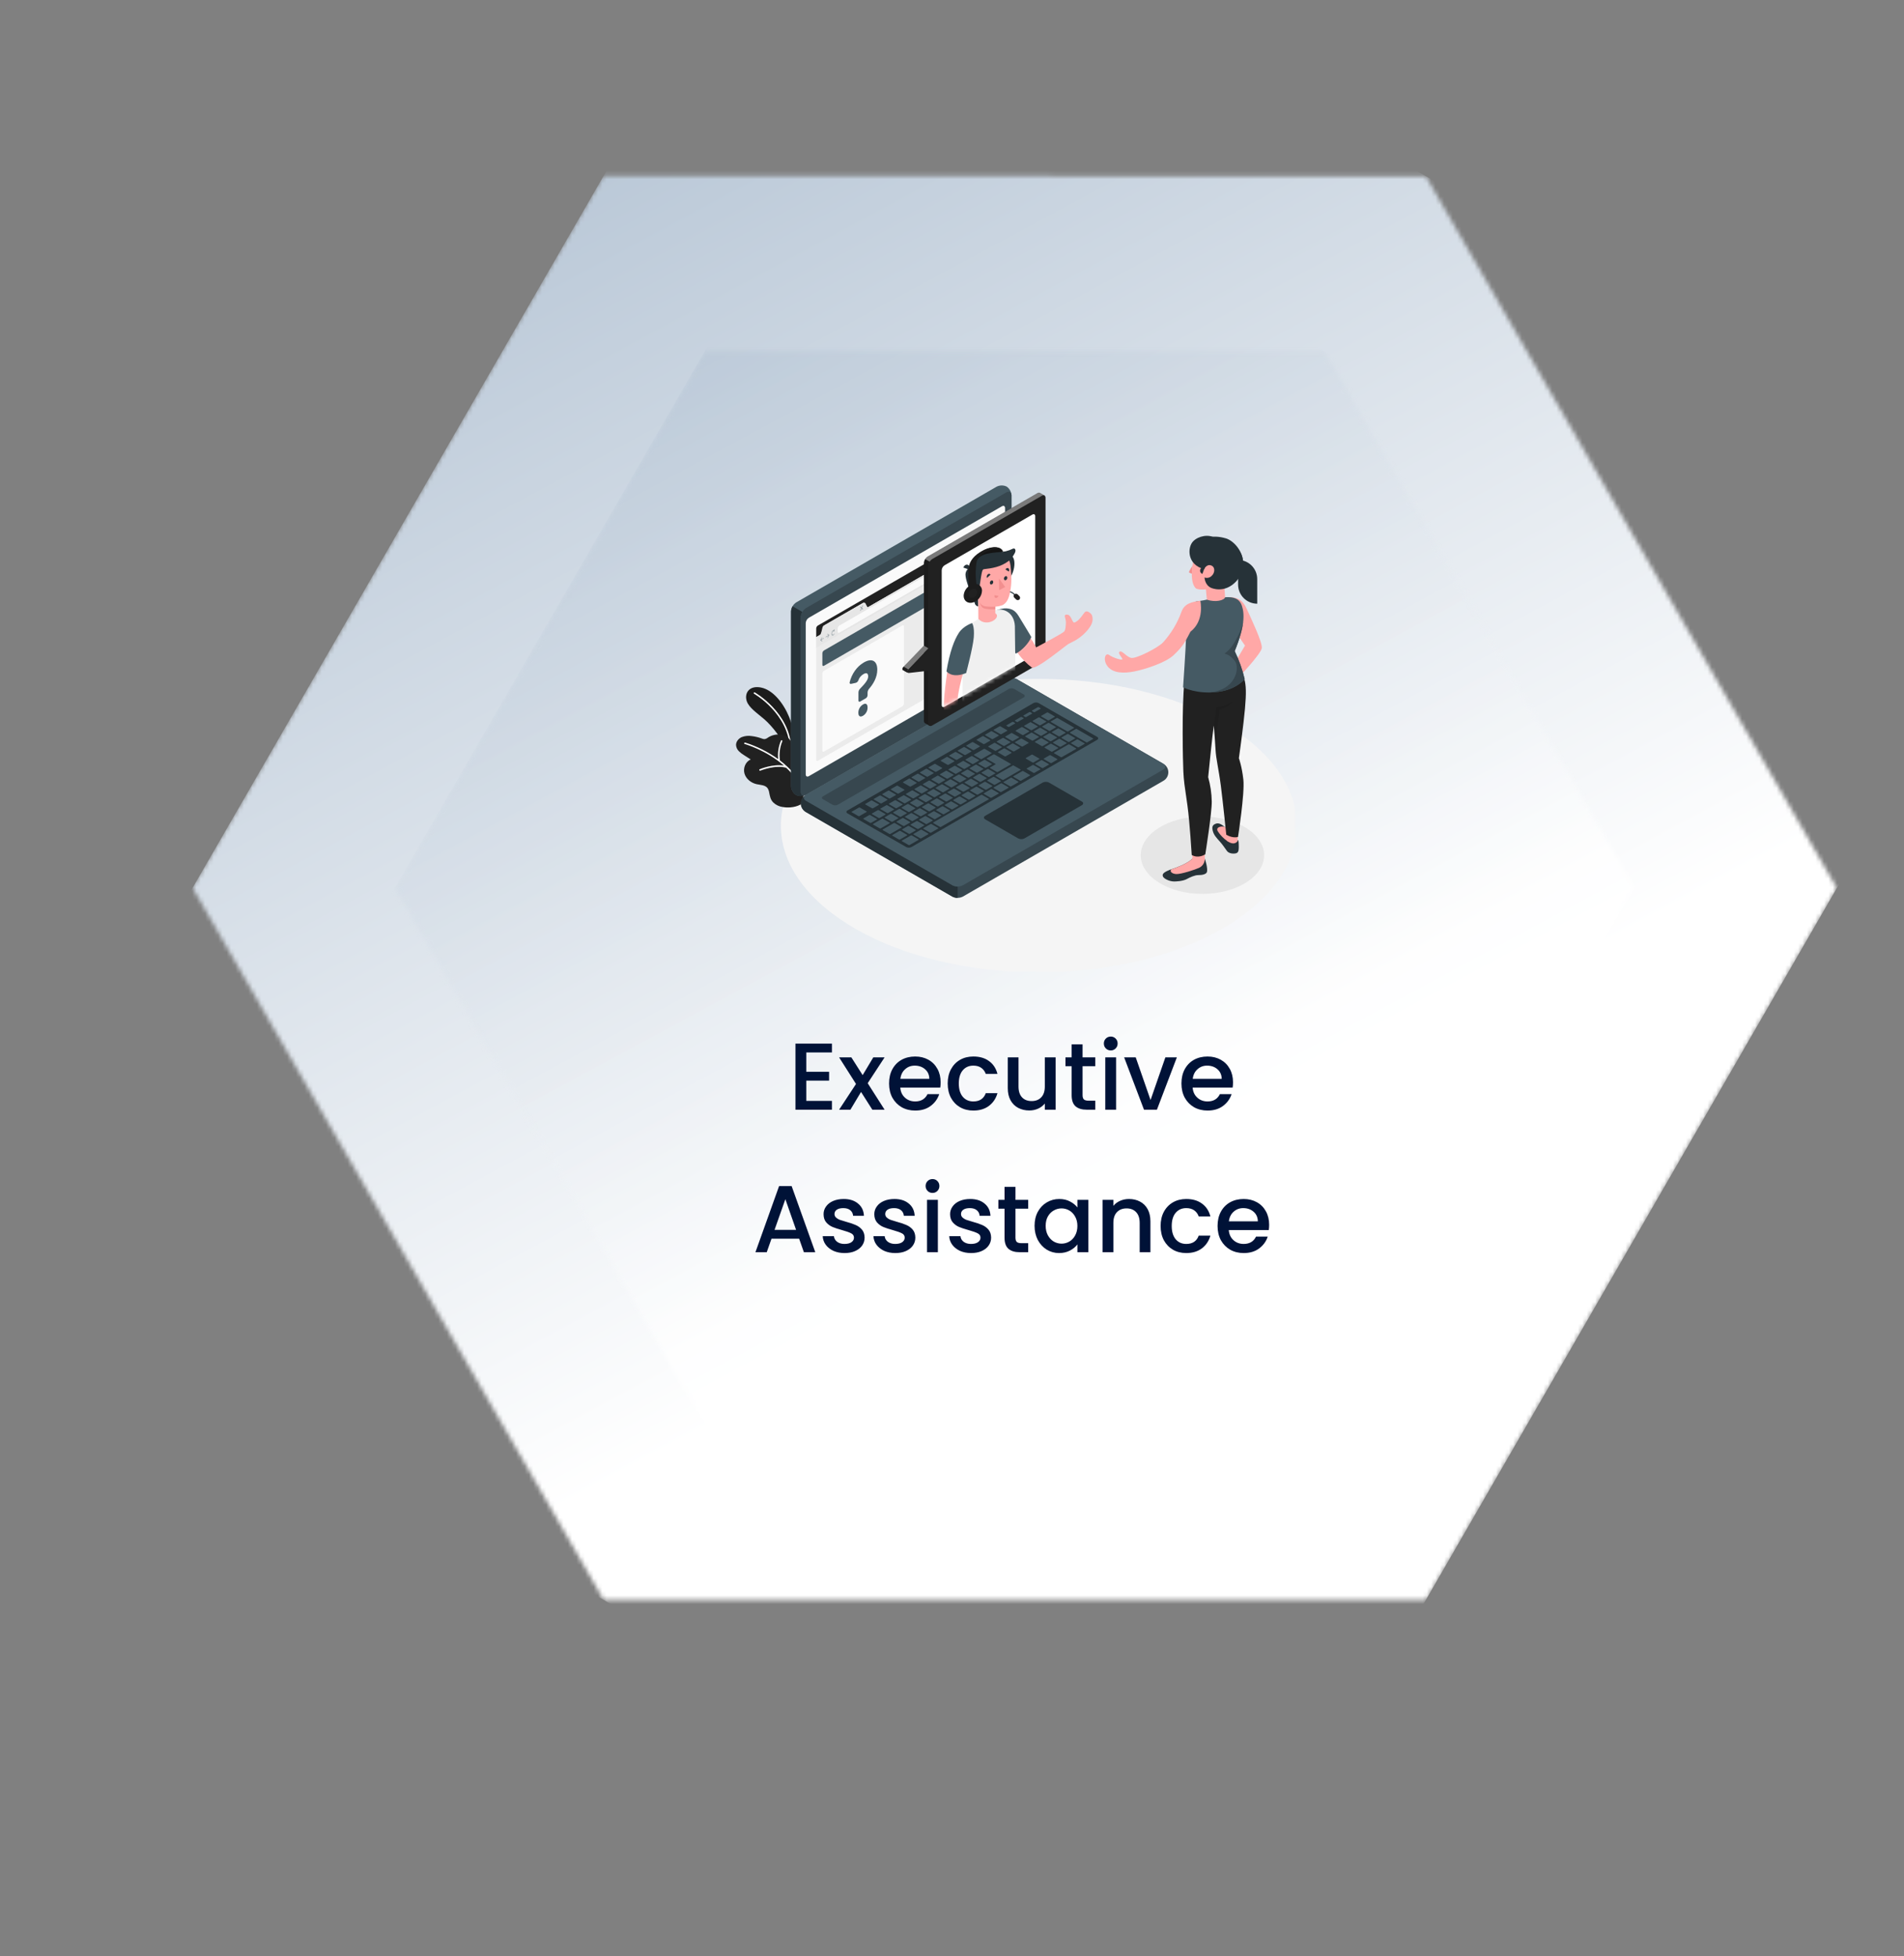 <svg width="441" height="453" viewBox="0 0 441 453" fill="none" xmlns="http://www.w3.org/2000/svg">
<rect x="0" y="0" width="441" height="453" fill="#808080" stroke="none"/>
<mask id="mask0_1187_38523" style="mask-type:luminance" maskUnits="userSpaceOnUse" x="44" y="40" width="382" height="331">
<path d="M330.246 370.546L377.844 288.108L425.442 205.67L377.835 123.222L330.222 40.776L235.01 40.767L139.797 40.762L92.198 123.2L44.6 205.638L92.213 288.084L139.825 370.534L235.036 370.543L330.246 370.546Z" fill="white"/>
</mask>
<g mask="url(#mask0_1187_38523)">
<path d="M282.646 452.988L-3 288.079L187.397 -41.68L473.043 123.229L282.646 452.988Z" fill="url(#paint0_linear_1187_38523)"/>
</g>
<mask id="mask1_1187_38523" style="mask-type:luminance" maskUnits="userSpaceOnUse" x="91" y="81" width="288" height="249">
<path d="M306.818 329.978L163.247 329.97L91.453 205.644L163.23 81.331L306.799 81.343L378.595 205.665L306.818 329.978Z" fill="white"/>
</mask>
<g mask="url(#mask1_1187_38523)">
<path d="M270.929 392.137L55.56 267.801L199.113 19.174L414.482 143.51L270.929 392.137Z" fill="url(#paint1_linear_1187_38523)" fill-opacity="0.8"/>
</g>
<path d="M186.752 243.734V248.222H192.032V250.268H186.752V254.954H192.692V257H184.244V241.688H192.692V243.734H186.752ZM200.973 250.862L204.889 257H202.051L199.433 252.886L196.969 257H194.351L198.267 251.038L194.351 244.878H197.189L199.807 248.992L202.271 244.878H204.889L200.973 250.862ZM217.869 250.642C217.869 251.097 217.84 251.507 217.781 251.874H208.519C208.593 252.842 208.952 253.619 209.597 254.206C210.243 254.793 211.035 255.086 211.973 255.086C213.323 255.086 214.276 254.521 214.833 253.392H217.539C217.173 254.507 216.505 255.423 215.537 256.142C214.584 256.846 213.396 257.198 211.973 257.198C210.815 257.198 209.773 256.941 208.849 256.428C207.94 255.9 207.221 255.167 206.693 254.228C206.18 253.275 205.923 252.175 205.923 250.928C205.923 249.681 206.173 248.589 206.671 247.65C207.185 246.697 207.896 245.963 208.805 245.45C209.729 244.937 210.785 244.68 211.973 244.68C213.117 244.68 214.137 244.929 215.031 245.428C215.926 245.927 216.623 246.631 217.121 247.54C217.62 248.435 217.869 249.469 217.869 250.642ZM215.251 249.85C215.237 248.926 214.907 248.185 214.261 247.628C213.616 247.071 212.817 246.792 211.863 246.792C210.998 246.792 210.257 247.071 209.641 247.628C209.025 248.171 208.659 248.911 208.541 249.85H215.251ZM219.502 250.928C219.502 249.681 219.751 248.589 220.25 247.65C220.763 246.697 221.467 245.963 222.362 245.45C223.256 244.937 224.283 244.68 225.442 244.68C226.908 244.68 228.118 245.032 229.072 245.736C230.04 246.425 230.692 247.415 231.03 248.706H228.324C228.104 248.105 227.752 247.635 227.268 247.298C226.784 246.961 226.175 246.792 225.442 246.792C224.415 246.792 223.594 247.159 222.978 247.892C222.376 248.611 222.076 249.623 222.076 250.928C222.076 252.233 222.376 253.253 222.978 253.986C223.594 254.719 224.415 255.086 225.442 255.086C226.894 255.086 227.854 254.448 228.324 253.172H231.03C230.678 254.404 230.018 255.387 229.05 256.12C228.082 256.839 226.879 257.198 225.442 257.198C224.283 257.198 223.256 256.941 222.362 256.428C221.467 255.9 220.763 255.167 220.25 254.228C219.751 253.275 219.502 252.175 219.502 250.928ZM244.507 244.878V257H241.999V255.57C241.603 256.069 241.082 256.465 240.437 256.758C239.806 257.037 239.132 257.176 238.413 257.176C237.46 257.176 236.602 256.978 235.839 256.582C235.091 256.186 234.497 255.599 234.057 254.822C233.632 254.045 233.419 253.106 233.419 252.006V244.878H235.905V251.632C235.905 252.717 236.176 253.553 236.719 254.14C237.262 254.712 238.002 254.998 238.941 254.998C239.88 254.998 240.62 254.712 241.163 254.14C241.72 253.553 241.999 252.717 241.999 251.632V244.878H244.507ZM250.742 246.924V253.634C250.742 254.089 250.845 254.419 251.05 254.624C251.27 254.815 251.637 254.91 252.15 254.91H253.69V257H251.71C250.581 257 249.715 256.736 249.114 256.208C248.513 255.68 248.212 254.822 248.212 253.634V246.924H246.782V244.878H248.212V241.864H250.742V244.878H253.69V246.924H250.742ZM257.278 243.272C256.823 243.272 256.442 243.118 256.134 242.81C255.826 242.502 255.672 242.121 255.672 241.666C255.672 241.211 255.826 240.83 256.134 240.522C256.442 240.214 256.823 240.06 257.278 240.06C257.718 240.06 258.092 240.214 258.4 240.522C258.708 240.83 258.862 241.211 258.862 241.666C258.862 242.121 258.708 242.502 258.4 242.81C258.092 243.118 257.718 243.272 257.278 243.272ZM258.51 244.878V257H256.002V244.878H258.51ZM266.488 254.756L269.92 244.878H272.582L267.962 257H264.97L260.372 244.878H263.056L266.488 254.756ZM285.588 250.642C285.588 251.097 285.559 251.507 285.5 251.874H276.238C276.311 252.842 276.671 253.619 277.316 254.206C277.961 254.793 278.753 255.086 279.692 255.086C281.041 255.086 281.995 254.521 282.552 253.392H285.258C284.891 254.507 284.224 255.423 283.256 256.142C282.303 256.846 281.115 257.198 279.692 257.198C278.533 257.198 277.492 256.941 276.568 256.428C275.659 255.9 274.94 255.167 274.412 254.228C273.899 253.275 273.642 252.175 273.642 250.928C273.642 249.681 273.891 248.589 274.39 247.65C274.903 246.697 275.615 245.963 276.524 245.45C277.448 244.937 278.504 244.68 279.692 244.68C280.836 244.68 281.855 244.929 282.75 245.428C283.645 245.927 284.341 246.631 284.84 247.54C285.339 248.435 285.588 249.469 285.588 250.642ZM282.97 249.85C282.955 248.926 282.625 248.185 281.98 247.628C281.335 247.071 280.535 246.792 279.582 246.792C278.717 246.792 277.976 247.071 277.36 247.628C276.744 248.171 276.377 248.911 276.26 249.85H282.97ZM185.094 286.876H178.692L177.592 290H174.974L180.452 274.688H183.356L188.834 290H186.194L185.094 286.876ZM184.39 284.83L181.904 277.724L179.396 284.83H184.39ZM195.615 290.198C194.662 290.198 193.804 290.029 193.041 289.692C192.293 289.34 191.699 288.871 191.259 288.284C190.819 287.683 190.585 287.015 190.555 286.282H193.151C193.195 286.795 193.437 287.228 193.877 287.58C194.332 287.917 194.897 288.086 195.571 288.086C196.275 288.086 196.818 287.954 197.199 287.69C197.595 287.411 197.793 287.059 197.793 286.634C197.793 286.179 197.573 285.842 197.133 285.622C196.708 285.402 196.026 285.16 195.087 284.896C194.178 284.647 193.437 284.405 192.865 284.17C192.293 283.935 191.795 283.576 191.369 283.092C190.959 282.608 190.753 281.97 190.753 281.178C190.753 280.533 190.944 279.946 191.325 279.418C191.707 278.875 192.249 278.45 192.953 278.142C193.672 277.834 194.493 277.68 195.417 277.68C196.796 277.68 197.903 278.032 198.739 278.736C199.59 279.425 200.045 280.371 200.103 281.574H197.595C197.551 281.031 197.331 280.599 196.935 280.276C196.539 279.953 196.004 279.792 195.329 279.792C194.669 279.792 194.163 279.917 193.811 280.166C193.459 280.415 193.283 280.745 193.283 281.156C193.283 281.479 193.401 281.75 193.635 281.97C193.87 282.19 194.156 282.366 194.493 282.498C194.831 282.615 195.329 282.769 195.989 282.96C196.869 283.195 197.588 283.437 198.145 283.686C198.717 283.921 199.209 284.273 199.619 284.742C200.03 285.211 200.243 285.835 200.257 286.612C200.257 287.301 200.067 287.917 199.685 288.46C199.304 289.003 198.761 289.428 198.057 289.736C197.368 290.044 196.554 290.198 195.615 290.198ZM207.367 290.198C206.414 290.198 205.556 290.029 204.793 289.692C204.045 289.34 203.451 288.871 203.011 288.284C202.571 287.683 202.337 287.015 202.307 286.282H204.903C204.947 286.795 205.189 287.228 205.629 287.58C206.084 287.917 206.649 288.086 207.323 288.086C208.027 288.086 208.57 287.954 208.951 287.69C209.347 287.411 209.545 287.059 209.545 286.634C209.545 286.179 209.325 285.842 208.885 285.622C208.46 285.402 207.778 285.16 206.839 284.896C205.93 284.647 205.189 284.405 204.617 284.17C204.045 283.935 203.547 283.576 203.121 283.092C202.711 282.608 202.505 281.97 202.505 281.178C202.505 280.533 202.696 279.946 203.077 279.418C203.459 278.875 204.001 278.45 204.705 278.142C205.424 277.834 206.245 277.68 207.169 277.68C208.548 277.68 209.655 278.032 210.491 278.736C211.342 279.425 211.797 280.371 211.855 281.574H209.347C209.303 281.031 209.083 280.599 208.687 280.276C208.291 279.953 207.756 279.792 207.081 279.792C206.421 279.792 205.915 279.917 205.563 280.166C205.211 280.415 205.035 280.745 205.035 281.156C205.035 281.479 205.153 281.75 205.387 281.97C205.622 282.19 205.908 282.366 206.245 282.498C206.583 282.615 207.081 282.769 207.741 282.96C208.621 283.195 209.34 283.437 209.897 283.686C210.469 283.921 210.961 284.273 211.371 284.742C211.782 285.211 211.995 285.835 212.009 286.612C212.009 287.301 211.819 287.917 211.437 288.46C211.056 289.003 210.513 289.428 209.809 289.736C209.12 290.044 208.306 290.198 207.367 290.198ZM215.995 276.272C215.541 276.272 215.159 276.118 214.851 275.81C214.543 275.502 214.389 275.121 214.389 274.666C214.389 274.211 214.543 273.83 214.851 273.522C215.159 273.214 215.541 273.06 215.995 273.06C216.435 273.06 216.809 273.214 217.117 273.522C217.425 273.83 217.579 274.211 217.579 274.666C217.579 275.121 217.425 275.502 217.117 275.81C216.809 276.118 216.435 276.272 215.995 276.272ZM217.227 277.878V290H214.719V277.878H217.227ZM224.92 290.198C223.967 290.198 223.109 290.029 222.346 289.692C221.598 289.34 221.004 288.871 220.564 288.284C220.124 287.683 219.889 287.015 219.86 286.282H222.456C222.5 286.795 222.742 287.228 223.182 287.58C223.637 287.917 224.201 288.086 224.876 288.086C225.58 288.086 226.123 287.954 226.504 287.69C226.9 287.411 227.098 287.059 227.098 286.634C227.098 286.179 226.878 285.842 226.438 285.622C226.013 285.402 225.331 285.16 224.392 284.896C223.483 284.647 222.742 284.405 222.17 284.17C221.598 283.935 221.099 283.576 220.674 283.092C220.263 282.608 220.058 281.97 220.058 281.178C220.058 280.533 220.249 279.946 220.63 279.418C221.011 278.875 221.554 278.45 222.258 278.142C222.977 277.834 223.798 277.68 224.722 277.68C226.101 277.68 227.208 278.032 228.044 278.736C228.895 279.425 229.349 280.371 229.408 281.574H226.9C226.856 281.031 226.636 280.599 226.24 280.276C225.844 279.953 225.309 279.792 224.634 279.792C223.974 279.792 223.468 279.917 223.116 280.166C222.764 280.415 222.588 280.745 222.588 281.156C222.588 281.479 222.705 281.75 222.94 281.97C223.175 282.19 223.461 282.366 223.798 282.498C224.135 282.615 224.634 282.769 225.294 282.96C226.174 283.195 226.893 283.437 227.45 283.686C228.022 283.921 228.513 284.273 228.924 284.742C229.335 285.211 229.547 285.835 229.562 286.612C229.562 287.301 229.371 287.917 228.99 288.46C228.609 289.003 228.066 289.428 227.362 289.736C226.673 290.044 225.859 290.198 224.92 290.198ZM235.198 279.924V286.634C235.198 287.089 235.301 287.419 235.506 287.624C235.726 287.815 236.093 287.91 236.606 287.91H238.146V290H236.166C235.037 290 234.171 289.736 233.57 289.208C232.969 288.68 232.668 287.822 232.668 286.634V279.924H231.238V277.878H232.668V274.864H235.198V277.878H238.146V279.924H235.198ZM239.622 283.884C239.622 282.667 239.871 281.589 240.37 280.65C240.883 279.711 241.572 278.985 242.438 278.472C243.318 277.944 244.286 277.68 245.342 277.68C246.295 277.68 247.124 277.871 247.828 278.252C248.546 278.619 249.118 279.081 249.544 279.638V277.878H252.074V290H249.544V288.196C249.118 288.768 248.539 289.245 247.806 289.626C247.072 290.007 246.236 290.198 245.298 290.198C244.256 290.198 243.303 289.934 242.438 289.406C241.572 288.863 240.883 288.115 240.37 287.162C239.871 286.194 239.622 285.101 239.622 283.884ZM249.544 283.928C249.544 283.092 249.368 282.366 249.016 281.75C248.678 281.134 248.231 280.665 247.674 280.342C247.116 280.019 246.515 279.858 245.87 279.858C245.224 279.858 244.623 280.019 244.066 280.342C243.508 280.65 243.054 281.112 242.702 281.728C242.364 282.329 242.196 283.048 242.196 283.884C242.196 284.72 242.364 285.453 242.702 286.084C243.054 286.715 243.508 287.199 244.066 287.536C244.638 287.859 245.239 288.02 245.87 288.02C246.515 288.02 247.116 287.859 247.674 287.536C248.231 287.213 248.678 286.744 249.016 286.128C249.368 285.497 249.544 284.764 249.544 283.928ZM261.484 277.68C262.437 277.68 263.288 277.878 264.036 278.274C264.798 278.67 265.392 279.257 265.818 280.034C266.243 280.811 266.456 281.75 266.456 282.85V290H263.97V283.224C263.97 282.139 263.698 281.31 263.156 280.738C262.613 280.151 261.872 279.858 260.934 279.858C259.995 279.858 259.247 280.151 258.69 280.738C258.147 281.31 257.876 282.139 257.876 283.224V290H255.368V277.878H257.876V279.264C258.286 278.765 258.807 278.377 259.438 278.098C260.083 277.819 260.765 277.68 261.484 277.68ZM268.819 283.928C268.819 282.681 269.068 281.589 269.567 280.65C270.08 279.697 270.784 278.963 271.679 278.45C272.574 277.937 273.6 277.68 274.759 277.68C276.226 277.68 277.436 278.032 278.389 278.736C279.357 279.425 280.01 280.415 280.347 281.706H277.641C277.421 281.105 277.069 280.635 276.585 280.298C276.101 279.961 275.492 279.792 274.759 279.792C273.732 279.792 272.911 280.159 272.295 280.892C271.694 281.611 271.393 282.623 271.393 283.928C271.393 285.233 271.694 286.253 272.295 286.986C272.911 287.719 273.732 288.086 274.759 288.086C276.211 288.086 277.172 287.448 277.641 286.172H280.347C279.995 287.404 279.335 288.387 278.367 289.12C277.399 289.839 276.196 290.198 274.759 290.198C273.6 290.198 272.574 289.941 271.679 289.428C270.784 288.9 270.08 288.167 269.567 287.228C269.068 286.275 268.819 285.175 268.819 283.928ZM293.956 283.642C293.956 284.097 293.927 284.507 293.868 284.874H284.606C284.68 285.842 285.039 286.619 285.684 287.206C286.33 287.793 287.122 288.086 288.06 288.086C289.41 288.086 290.363 287.521 290.92 286.392H293.626C293.26 287.507 292.592 288.423 291.624 289.142C290.671 289.846 289.483 290.198 288.06 290.198C286.902 290.198 285.86 289.941 284.936 289.428C284.027 288.9 283.308 288.167 282.78 287.228C282.267 286.275 282.01 285.175 282.01 283.928C282.01 282.681 282.26 281.589 282.758 280.65C283.272 279.697 283.983 278.963 284.892 278.45C285.816 277.937 286.872 277.68 288.06 277.68C289.204 277.68 290.224 277.929 291.118 278.428C292.013 278.927 292.71 279.631 293.208 280.54C293.707 281.435 293.956 282.469 293.956 283.642ZM291.338 282.85C291.324 281.926 290.994 281.185 290.348 280.628C289.703 280.071 288.904 279.792 287.95 279.792C287.085 279.792 286.344 280.071 285.728 280.628C285.112 281.171 284.746 281.911 284.628 282.85H291.338Z" fill="#001237"/>
<g clip-path="url(#clip0_1187_38523)">
<path d="M240.608 225.185C273.602 225.185 300.35 209.972 300.35 191.206C300.35 172.439 273.602 157.226 240.608 157.226C207.613 157.226 180.865 172.439 180.865 191.206C180.865 209.972 207.613 225.185 240.608 225.185Z" fill="#F5F5F5"/>
<path d="M278.505 207.019C286.395 207.019 292.791 203.009 292.791 198.062C292.791 193.115 286.395 189.104 278.505 189.104C270.615 189.104 264.218 193.115 264.218 198.062C264.218 203.009 270.615 207.019 278.505 207.019Z" fill="#E6E6E6"/>
<path d="M184.182 172.06C184.011 169.998 183.535 167.974 182.77 166.052C181.511 162.947 179.1 159.828 176.323 159.244C173.546 158.66 172.373 160.523 172.956 162.357C173.462 163.937 175.525 165.249 177.093 166.628C178.661 168.006 181.586 171.354 182.397 174.559L183.965 174.731L184.182 172.06Z" fill="#212121"/>
<g opacity="0.15">
<path d="M184.182 172.06C184.011 169.998 183.535 167.974 182.77 166.052C181.511 162.947 179.1 159.828 176.323 159.244C173.546 158.66 172.373 160.523 172.956 162.357C173.462 163.937 175.525 165.249 177.093 166.628C178.661 168.006 181.586 171.354 182.397 174.559L183.965 174.731L184.182 172.06Z" fill="black"/>
</g>
<path d="M183.106 173.5C183.061 173.5 183.018 173.483 182.986 173.451C182.954 173.42 182.935 173.378 182.934 173.333C182.642 165.238 174.73 160.712 174.644 160.662C174.606 160.638 174.579 160.601 174.568 160.557C174.557 160.514 174.563 160.468 174.584 160.429C174.606 160.39 174.642 160.361 174.684 160.347C174.727 160.334 174.773 160.337 174.813 160.356C174.897 160.403 182.984 165.027 183.281 173.314C183.283 173.36 183.266 173.404 183.235 173.438C183.204 173.472 183.16 173.492 183.114 173.494L183.106 173.5Z" fill="white"/>
<path d="M185.43 186.31C185.43 186.31 183.812 187.333 181.283 186.897C180.465 186.788 179.702 186.422 179.106 185.851C178.453 185.179 178.35 184.5 178.166 183.6C178.116 183.223 177.987 182.861 177.788 182.538C177.232 181.793 176.165 181.806 175.264 181.612C173.985 181.334 172.809 180.416 172.439 179.163C172.07 177.909 172.67 176.383 173.882 175.888L172.395 174.934C171.933 174.663 171.505 174.336 171.122 173.961C170.739 173.579 170.51 173.069 170.479 172.53C170.479 171.74 171.066 171.034 171.789 170.711C172.529 170.426 173.333 170.343 174.116 170.472C174.909 170.569 175.689 170.756 176.44 171.028C176.645 171.121 176.866 171.171 177.09 171.176C177.383 171.124 177.656 170.998 177.885 170.809C179.587 169.697 182.358 169.772 183.27 171.89C183.404 172.202 183.484 172.535 183.629 172.841C184.157 173.984 185.644 173.639 186.606 174.173C186.908 174.364 187.164 174.619 187.356 174.92C187.549 175.221 187.672 175.561 187.718 175.916C187.91 177.044 187.596 178.331 187.387 179.446C187.179 180.561 186.915 181.598 186.612 182.654C186.364 183.527 186.092 184.392 185.803 185.251C185.742 185.429 185.608 186.199 185.43 186.31Z" fill="#212121"/>
<path d="M186.448 183.702C185.6 181.369 184.207 179.272 182.386 177.586C182.367 177.545 182.333 177.513 182.292 177.497C181.767 177.005 181.217 176.541 180.643 176.107C180.426 174.606 180.618 173.074 181.199 171.673C181.219 171.631 181.221 171.584 181.205 171.54C181.19 171.497 181.157 171.462 181.116 171.442C181.074 171.423 181.026 171.42 180.983 171.436C180.94 171.452 180.904 171.484 180.885 171.526C180.309 172.876 180.088 174.352 180.243 175.812C177.913 174.132 175.328 172.837 172.587 171.976C172.542 171.965 172.495 171.971 172.455 171.994C172.415 172.017 172.386 172.054 172.373 172.098C172.366 172.12 172.364 172.143 172.367 172.166C172.37 172.189 172.377 172.211 172.389 172.231C172.4 172.251 172.415 172.268 172.434 172.282C172.452 172.296 172.473 172.307 172.495 172.312C172.567 172.332 177.499 173.733 181.58 177.316C179.078 176.88 176.095 178.086 175.959 178.15C175.92 178.165 175.889 178.192 175.869 178.228C175.849 178.264 175.842 178.305 175.85 178.345C175.858 178.386 175.88 178.422 175.912 178.447C175.945 178.472 175.985 178.485 176.025 178.484C176.048 178.488 176.07 178.488 176.092 178.484C176.126 178.467 179.631 177.049 182.108 177.82C183.907 179.469 185.285 181.525 186.128 183.816C186.14 183.85 186.162 183.88 186.191 183.901C186.221 183.922 186.256 183.933 186.292 183.933H186.35C186.372 183.925 186.392 183.912 186.409 183.896C186.426 183.879 186.44 183.86 186.449 183.838C186.458 183.817 186.462 183.793 186.462 183.77C186.462 183.747 186.457 183.723 186.448 183.702Z" fill="white"/>
<path d="M185.486 186.069C185.515 186.475 185.641 186.869 185.851 187.219C186.062 187.568 186.352 187.863 186.698 188.079L220.6 207.644C220.975 207.835 221.389 207.934 221.809 207.934C222.23 207.934 222.644 207.835 223.019 207.644L269.397 180.867C269.762 180.674 270.067 180.384 270.28 180.03C270.493 179.677 270.605 179.272 270.605 178.859C270.605 178.446 270.493 178.041 270.28 177.687C270.067 177.333 269.762 177.044 269.397 176.85L235.501 157.279C235.126 157.09 234.712 156.991 234.292 156.991C233.871 156.991 233.457 157.09 233.082 157.279L186.698 184.061C186.352 184.277 186.062 184.571 185.852 184.92C185.641 185.269 185.516 185.662 185.486 186.069Z" fill="#37474F"/>
<path d="M221.804 205.32V207.936C221.383 207.948 220.967 207.853 220.594 207.658L186.684 188.079C186.33 187.892 186.031 187.615 185.819 187.275C185.607 186.935 185.488 186.545 185.476 186.145C185.463 185.744 185.557 185.348 185.748 184.996C185.939 184.643 186.219 184.348 186.562 184.14C186.019 184.529 186.061 185.099 186.684 185.457L220.6 205.029C220.97 205.226 221.384 205.327 221.804 205.32Z" fill="#263238"/>
<path d="M184.352 184.103C184.015 183.874 183.737 183.569 183.54 183.213C183.343 182.856 183.232 182.459 183.217 182.052V141.6C183.24 141.181 183.361 140.772 183.572 140.409C183.782 140.045 184.075 139.736 184.427 139.507L230.805 112.73C231.165 112.539 231.566 112.435 231.973 112.427C232.381 112.419 232.785 112.508 233.152 112.685C233.488 112.914 233.766 113.219 233.963 113.576C234.161 113.932 234.271 114.33 234.286 114.737V155.189C234.263 155.608 234.142 156.016 233.932 156.38C233.721 156.744 233.429 157.053 233.077 157.282L186.698 184.062C186.337 184.252 185.937 184.354 185.53 184.362C185.122 184.369 184.719 184.28 184.352 184.103Z" fill="#455A64"/>
<path d="M186.553 184.134C186.206 184.29 185.829 184.368 185.449 184.362C185.069 184.357 184.694 184.269 184.352 184.103C184.015 183.874 183.737 183.569 183.54 183.213C183.343 182.856 183.232 182.459 183.217 182.052V141.6C183.231 141.179 183.353 140.769 183.573 140.41L185.842 141.717C185.624 142.077 185.501 142.486 185.486 142.907V183.361C185.486 184.078 185.953 184.398 186.553 184.134Z" fill="#263238"/>
<path d="M185.486 142.913V183.362C185.486 184.134 186.042 184.446 186.698 184.062L233.077 157.282C233.429 157.053 233.722 156.744 233.932 156.38C234.142 156.017 234.263 155.608 234.286 155.189V114.737C234.286 113.967 233.744 113.653 233.077 114.039L186.698 140.816C186.345 141.046 186.051 141.355 185.841 141.719C185.63 142.083 185.509 142.492 185.486 142.913Z" fill="#37474F"/>
<path d="M186.698 185.458L220.6 205.029C220.975 205.218 221.389 205.316 221.809 205.316C222.229 205.316 222.643 205.218 223.018 205.029L269.397 178.252C270.067 177.865 270.067 177.24 269.397 176.862L235.501 157.291C235.126 157.101 234.711 157.003 234.291 157.003C233.871 157.003 233.457 157.101 233.082 157.291L186.698 184.062C186.028 184.446 186.028 185.071 186.698 185.458Z" fill="#455A64"/>
<path d="M187.348 143.062L232.065 117.25C232.465 117.019 232.79 117.208 232.79 117.67V152.698C232.776 152.949 232.704 153.194 232.577 153.412C232.451 153.631 232.276 153.816 232.065 153.954L187.348 179.753C186.945 179.983 186.62 179.797 186.62 179.333V144.305C186.636 144.055 186.71 143.812 186.836 143.597C186.963 143.381 187.138 143.198 187.348 143.062Z" fill="#FAFAFA"/>
<path d="M190.632 184.409L233.683 159.55C233.87 159.454 234.077 159.404 234.287 159.404C234.498 159.404 234.705 159.454 234.892 159.55L237.094 160.821C237.166 160.846 237.229 160.893 237.273 160.956C237.317 161.018 237.341 161.093 237.341 161.17C237.341 161.246 237.317 161.321 237.273 161.383C237.229 161.446 237.166 161.493 237.094 161.518L194.037 186.374C193.85 186.47 193.643 186.52 193.432 186.52C193.222 186.52 193.015 186.47 192.828 186.374L190.632 185.107C190.559 185.081 190.497 185.034 190.452 184.972C190.408 184.909 190.384 184.834 190.384 184.758C190.384 184.681 190.408 184.606 190.452 184.544C190.497 184.481 190.559 184.434 190.632 184.409Z" fill="#37474F"/>
<path d="M196.306 187.686L239.357 162.83C239.544 162.736 239.751 162.687 239.961 162.687C240.171 162.687 240.378 162.736 240.566 162.83L254.11 170.651C254.182 170.676 254.245 170.723 254.289 170.786C254.334 170.848 254.357 170.923 254.357 170.999C254.357 171.076 254.334 171.151 254.289 171.213C254.245 171.276 254.182 171.323 254.11 171.348L211.109 196.168C210.921 196.263 210.714 196.313 210.503 196.313C210.292 196.313 210.085 196.263 209.897 196.168L196.308 188.384C196.235 188.36 196.17 188.314 196.125 188.252C196.079 188.189 196.054 188.114 196.054 188.036C196.053 187.959 196.078 187.883 196.123 187.82C196.168 187.758 196.232 187.711 196.306 187.686Z" fill="#263238"/>
<path d="M234.898 174.007L236.243 173.231C236.301 173.198 236.299 173.142 236.243 173.106L234.684 172.205C234.65 172.188 234.614 172.179 234.577 172.179C234.539 172.179 234.503 172.188 234.469 172.205L233.121 172.984C233.063 173.014 233.066 173.07 233.121 173.106L234.678 174.007C234.712 174.024 234.75 174.033 234.788 174.033C234.826 174.033 234.864 174.024 234.898 174.007ZM232.237 170.915L230.886 171.699C230.828 171.733 230.833 171.788 230.886 171.824L232.443 172.722C232.476 172.739 232.514 172.748 232.551 172.748C232.589 172.748 232.626 172.739 232.66 172.722L234.008 171.944C234.064 171.911 234.061 171.855 234.008 171.819L232.448 170.921C232.416 170.904 232.379 170.896 232.343 170.896C232.306 170.896 232.27 170.904 232.237 170.921V170.915ZM227.881 173.451L225.601 174.766C225.543 174.799 225.546 174.855 225.601 174.891L227.158 175.791C227.192 175.808 227.229 175.816 227.267 175.816C227.304 175.816 227.341 175.808 227.375 175.791L229.655 174.476C229.713 174.443 229.707 174.388 229.655 174.351L228.106 173.451C228.071 173.432 228.033 173.423 227.993 173.423C227.954 173.423 227.916 173.432 227.881 173.451ZM230.266 172.061L228.918 172.839C228.862 172.872 228.865 172.928 228.918 172.964L230.477 173.865C230.511 173.881 230.547 173.89 230.584 173.89C230.622 173.89 230.658 173.881 230.691 173.865L232.04 173.086C232.095 173.053 232.093 172.998 232.04 172.964L230.48 172.061C230.447 172.044 230.41 172.035 230.373 172.035C230.336 172.035 230.299 172.044 230.266 172.061ZM224.984 175.119L223.636 175.894C223.58 175.928 223.583 175.983 223.636 176.019L225.195 176.92C225.228 176.937 225.265 176.946 225.302 176.946C225.34 176.946 225.376 176.937 225.409 176.92L226.758 176.142C226.813 176.111 226.811 176.056 226.758 176.019L225.193 175.119C225.16 175.102 225.123 175.093 225.086 175.093C225.048 175.093 225.012 175.102 224.979 175.119H224.984ZM223.013 176.256L221.668 177.034C221.609 177.065 221.612 177.12 221.668 177.156L223.227 178.057C223.26 178.074 223.297 178.082 223.334 178.082C223.371 178.082 223.408 178.074 223.441 178.057L224.79 177.279C224.848 177.245 224.842 177.19 224.79 177.154L223.233 176.253C223.198 176.234 223.16 176.224 223.12 176.223C223.081 176.223 223.042 176.232 223.008 176.25L223.013 176.256ZM229.146 179.914L230.494 179.136C230.55 179.102 230.547 179.047 230.494 179.011L228.935 178.113C228.901 178.096 228.865 178.087 228.827 178.087C228.79 178.087 228.754 178.096 228.72 178.113L227.372 178.891C227.314 178.924 227.319 178.98 227.372 179.016L228.929 179.914C228.962 179.929 228.999 179.937 229.035 179.936C229.072 179.935 229.108 179.926 229.14 179.909L229.146 179.914ZM227.175 181.051L228.523 180.273C228.581 180.239 228.576 180.184 228.523 180.148L226.966 179.25C226.933 179.233 226.896 179.224 226.858 179.224C226.82 179.224 226.783 179.233 226.749 179.25L225.401 180.028C225.346 180.062 225.348 180.117 225.401 180.153L226.961 181.054C226.994 181.068 227.03 181.075 227.066 181.073C227.102 181.072 227.137 181.062 227.169 181.046L227.175 181.051ZM225.204 182.188L226.552 181.41C226.61 181.376 226.608 181.321 226.552 181.287L224.995 180.387C224.962 180.37 224.925 180.361 224.888 180.361C224.851 180.361 224.814 180.37 224.781 180.387L223.433 181.165C223.375 181.199 223.377 181.254 223.433 181.29L224.992 182.191C225.025 182.205 225.061 182.211 225.096 182.21C225.132 182.208 225.167 182.199 225.198 182.183L225.204 182.188ZM223.236 183.325L224.584 182.547C224.639 182.516 224.637 182.461 224.584 182.425L223.01 181.513C222.977 181.496 222.941 181.487 222.903 181.487C222.866 181.487 222.829 181.496 222.796 181.513L221.448 182.288C221.39 182.322 221.395 182.377 221.448 182.413L223.005 183.314C223.039 183.333 223.077 183.344 223.117 183.345C223.156 183.346 223.195 183.337 223.23 183.32L223.236 183.325ZM232.932 175.158L234.28 174.379C234.336 174.346 234.333 174.29 234.28 174.254L232.721 173.353C232.688 173.337 232.651 173.328 232.614 173.328C232.577 173.328 232.54 173.337 232.507 173.353L231.159 174.132C231.103 174.165 231.106 174.221 231.159 174.254L232.718 175.155C232.751 175.17 232.787 175.178 232.823 175.177C232.859 175.177 232.894 175.168 232.927 175.152L232.932 175.158ZM231.114 178.772L234.122 177.034C234.18 177.001 234.175 176.945 234.122 176.912L230.33 174.727C230.296 174.71 230.259 174.701 230.222 174.701C230.184 174.701 230.147 174.71 230.113 174.727L228.559 175.625C228.501 175.658 228.504 175.714 228.559 175.75L230.561 176.906C230.625 176.942 230.628 176.998 230.561 177.029L229.318 177.749C229.26 177.782 229.263 177.838 229.318 177.874L230.878 178.772C230.913 178.792 230.953 178.802 230.993 178.802C231.034 178.802 231.073 178.792 231.108 178.772H231.114ZM221.045 177.382L219.697 178.16C219.638 178.193 219.644 178.249 219.697 178.282L221.253 179.183C221.287 179.2 221.324 179.209 221.362 179.209C221.399 179.209 221.437 179.2 221.47 179.183L222.816 178.405C222.874 178.371 222.871 178.316 222.816 178.28L221.256 177.379C221.222 177.363 221.184 177.356 221.147 177.357C221.109 177.359 221.072 177.369 221.039 177.387L221.045 177.382ZM219.074 178.519L217.726 179.297C217.67 179.33 217.673 179.386 217.726 179.422L219.285 180.32C219.318 180.337 219.355 180.346 219.392 180.346C219.429 180.346 219.466 180.337 219.499 180.32L220.847 179.542C220.903 179.508 220.9 179.453 220.847 179.417L219.288 178.519C219.254 178.501 219.216 178.493 219.177 178.494C219.139 178.495 219.102 178.505 219.068 178.524L219.074 178.519ZM209.23 191.273C209.263 191.29 209.3 191.298 209.337 191.298C209.374 191.298 209.411 191.29 209.444 191.273L210.792 190.495C210.851 190.461 210.848 190.406 210.792 190.373L209.235 189.472C209.202 189.455 209.165 189.447 209.127 189.447C209.089 189.447 209.052 189.455 209.019 189.472L207.673 190.25C207.615 190.284 207.617 190.339 207.673 190.375L209.23 191.273ZM203.308 187.629L201.96 188.407C201.905 188.44 201.907 188.496 201.96 188.532L203.52 189.43C203.553 189.447 203.59 189.456 203.627 189.456C203.664 189.456 203.701 189.447 203.734 189.43L205.082 188.652C205.138 188.618 205.135 188.563 205.082 188.527L203.523 187.629C203.489 187.612 203.453 187.603 203.415 187.603C203.378 187.603 203.342 187.612 203.308 187.629ZM206.48 190.297C206.514 190.314 206.55 190.322 206.587 190.322C206.625 190.322 206.661 190.314 206.695 190.297L208.043 189.519C208.098 189.486 208.096 189.43 208.043 189.394L206.483 188.493C206.45 188.476 206.413 188.467 206.376 188.467C206.339 188.467 206.302 188.476 206.269 188.493L204.921 189.272C204.865 189.305 204.868 189.358 204.921 189.394L206.48 190.297ZM212.702 191.965L214.05 191.187C214.109 191.156 214.103 191.101 214.05 191.065L212.494 190.164C212.46 190.147 212.423 190.138 212.385 190.138C212.347 190.138 212.31 190.147 212.277 190.164L210.928 190.94C210.873 190.973 210.876 191.029 210.928 191.065L212.488 191.965C212.521 191.983 212.557 191.992 212.595 191.993C212.632 191.993 212.669 191.985 212.702 191.968V191.965ZM210.517 193.1C210.551 193.116 210.588 193.125 210.625 193.125C210.663 193.125 210.7 193.116 210.734 193.1L212.079 192.321C212.138 192.288 212.135 192.232 212.079 192.196L210.52 191.295C210.487 191.278 210.45 191.27 210.413 191.27C210.376 191.27 210.339 191.278 210.306 191.295L208.952 192.077C208.893 192.107 208.896 192.163 208.952 192.199L210.517 193.1ZM205.279 186.483L203.931 187.262C203.873 187.295 203.876 187.351 203.931 187.384L205.488 188.285C205.521 188.302 205.558 188.311 205.595 188.311C205.632 188.311 205.669 188.302 205.702 188.285L207.05 187.506C207.109 187.473 207.106 187.417 207.05 187.381L205.491 186.481C205.457 186.465 205.421 186.458 205.384 186.459C205.348 186.46 205.312 186.469 205.279 186.486V186.483ZM215.129 180.795L213.781 181.574C213.722 181.607 213.728 181.663 213.781 181.699L215.338 182.597C215.371 182.614 215.408 182.623 215.446 182.623C215.484 182.623 215.521 182.614 215.554 182.597L216.903 181.818C216.958 181.785 216.955 181.73 216.903 181.693L215.343 180.795C215.31 180.779 215.273 180.77 215.236 180.771C215.198 180.771 215.162 180.781 215.129 180.798V180.795ZM207.256 185.349L205.908 186.127C205.852 186.161 205.855 186.216 205.908 186.25L207.467 187.151C207.5 187.168 207.537 187.176 207.574 187.176C207.612 187.176 207.648 187.168 207.681 187.151L209.03 186.372C209.088 186.339 209.083 186.283 209.03 186.247L207.473 185.346C207.439 185.33 207.402 185.322 207.364 185.323C207.327 185.323 207.29 185.332 207.256 185.349ZM217.106 179.661L215.76 180.44C215.702 180.473 215.704 180.529 215.76 180.565L217.32 181.463C217.353 181.48 217.389 181.489 217.427 181.489C217.464 181.489 217.501 181.48 217.534 181.463L218.882 180.684C218.94 180.651 218.938 180.595 218.882 180.559L217.325 179.661C217.29 179.642 217.251 179.632 217.211 179.632C217.171 179.632 217.132 179.642 217.097 179.661H217.106ZM213.166 181.935L211.818 182.714C211.762 182.747 211.765 182.803 211.818 182.839L213.372 183.737C213.405 183.753 213.442 183.762 213.479 183.762C213.516 183.762 213.553 183.753 213.586 183.737L214.934 182.958C214.993 182.925 214.987 182.869 214.934 182.836L213.372 181.941C213.339 181.923 213.303 181.913 213.266 181.912C213.228 181.911 213.192 181.919 213.158 181.935H213.166ZM211.198 183.072L209.85 183.851C209.791 183.884 209.794 183.94 209.85 183.976L211.409 184.876C211.442 184.894 211.479 184.902 211.516 184.902C211.554 184.902 211.59 184.894 211.623 184.876L212.972 184.098C213.03 184.065 213.027 184.009 212.972 183.976L211.412 183.075C211.378 183.057 211.34 183.047 211.301 183.047C211.263 183.046 211.224 183.055 211.19 183.072H211.198ZM209.227 184.212L207.879 184.99C207.82 185.021 207.826 185.077 207.879 185.113L209.436 186.013C209.469 186.031 209.506 186.039 209.544 186.039C209.582 186.039 209.619 186.031 209.652 186.013L211.001 185.238C211.056 185.205 211.054 185.149 211.001 185.113L209.441 184.212C209.407 184.194 209.369 184.184 209.33 184.184C209.291 184.184 209.253 184.194 209.219 184.212H209.227ZM219.296 185.602L220.645 184.824C220.703 184.79 220.7 184.735 220.645 184.699L219.085 183.798C219.052 183.781 219.015 183.773 218.978 183.773C218.941 183.773 218.904 183.781 218.871 183.798L217.523 184.576C217.464 184.61 217.467 184.665 217.523 184.699L219.082 185.599C219.114 185.615 219.15 185.622 219.185 185.622C219.221 185.621 219.256 185.613 219.288 185.596L219.296 185.602ZM236.599 168.413L235.251 169.192C235.195 169.225 235.198 169.281 235.251 169.314L236.81 170.215C236.843 170.232 236.88 170.241 236.917 170.241C236.955 170.241 236.991 170.232 237.024 170.215L238.373 169.436C238.431 169.403 238.425 169.347 238.373 169.311L236.816 168.411C236.781 168.392 236.743 168.383 236.704 168.382C236.664 168.382 236.626 168.39 236.591 168.408L236.599 168.413ZM234.214 169.789L232.868 170.568C232.81 170.601 232.813 170.657 232.868 170.693L234.428 171.591C234.461 171.608 234.498 171.617 234.535 171.617C234.572 171.617 234.609 171.608 234.642 171.591L235.99 170.812C236.049 170.779 236.046 170.723 235.99 170.687L234.433 169.789C234.399 169.77 234.36 169.759 234.32 169.758C234.28 169.757 234.241 169.766 234.205 169.784L234.214 169.789ZM238.57 167.287L237.222 168.066C237.163 168.096 237.169 168.152 237.222 168.188L238.778 169.089C238.812 169.105 238.849 169.114 238.887 169.114C238.924 169.114 238.962 169.105 238.995 169.089L240.344 168.31C240.399 168.277 240.396 168.221 240.344 168.185L238.784 167.285C238.751 167.264 238.713 167.252 238.675 167.249C238.636 167.247 238.597 167.254 238.562 167.271L238.57 167.287ZM228.373 177.801L229.721 177.023C229.777 176.99 229.774 176.934 229.721 176.898L228.162 176C228.129 175.983 228.092 175.974 228.055 175.974C228.017 175.974 227.981 175.983 227.948 176L226.599 176.778C226.544 176.812 226.546 176.867 226.599 176.903L228.159 177.801C228.192 177.815 228.228 177.82 228.264 177.817C228.299 177.814 228.334 177.803 228.365 177.785L228.373 177.801ZM240.755 166.153C240.721 166.136 240.684 166.127 240.647 166.127C240.609 166.127 240.572 166.136 240.538 166.153L239.193 166.929C239.134 166.962 239.137 167.018 239.193 167.054L240.752 167.955C240.785 167.972 240.822 167.981 240.859 167.981C240.897 167.981 240.933 167.972 240.966 167.955L242.315 167.176C242.373 167.146 242.37 167.09 242.315 167.054L240.755 166.153ZM221.267 184.473L222.616 183.698C222.674 183.664 222.668 183.609 222.616 183.573L221.059 182.672C221.025 182.655 220.988 182.646 220.95 182.646C220.913 182.646 220.876 182.655 220.842 182.672L219.488 183.431C219.432 183.461 219.435 183.517 219.488 183.553L221.048 184.454C221.08 184.471 221.116 184.48 221.153 184.481C221.19 184.481 221.226 184.473 221.259 184.457L221.267 184.473ZM245.425 170.526L246.774 169.748C246.832 169.714 246.827 169.659 246.774 169.625L245.217 168.725C245.183 168.708 245.146 168.699 245.109 168.699C245.071 168.699 245.034 168.708 245 168.725L243.655 169.503C243.596 169.536 243.599 169.592 243.655 169.628L245.214 170.529C245.247 170.541 245.283 170.545 245.318 170.542C245.353 170.538 245.387 170.527 245.417 170.509L245.425 170.526ZM241.23 170.379L242.579 169.6C242.634 169.567 242.632 169.511 242.579 169.475L241.019 168.577C240.986 168.56 240.949 168.551 240.912 168.551C240.875 168.551 240.838 168.56 240.805 168.577L239.457 169.356C239.398 169.389 239.404 169.445 239.457 169.481L241.014 170.379C241.047 170.392 241.084 170.397 241.12 170.394C241.156 170.392 241.191 170.38 241.222 170.362L241.23 170.379ZM242.982 167.44C242.948 167.423 242.911 167.414 242.873 167.414C242.836 167.414 242.799 167.423 242.765 167.44L241.419 168.219C241.361 168.252 241.364 168.308 241.419 168.344L242.979 169.242C243.012 169.259 243.049 169.268 243.086 169.268C243.123 169.268 243.16 169.259 243.193 169.242L244.541 168.463C244.6 168.43 244.597 168.374 244.541 168.338L242.982 167.44ZM243.396 167.198L247.182 169.386C247.216 169.403 247.252 169.411 247.289 169.411C247.327 169.411 247.363 169.403 247.396 169.386L248.745 168.608C248.8 168.575 248.798 168.519 248.745 168.486L244.958 166.298C244.925 166.281 244.889 166.273 244.851 166.273C244.814 166.273 244.778 166.281 244.744 166.298L243.396 167.076C243.324 167.093 243.327 167.148 243.396 167.182V167.198ZM238.826 169.7L237.477 170.479C237.422 170.512 237.425 170.568 237.477 170.604L239.037 171.502C239.07 171.519 239.107 171.528 239.144 171.528C239.181 171.528 239.218 171.519 239.251 171.502L240.599 170.723C240.658 170.69 240.652 170.635 240.599 170.598L239.043 169.7C239.009 169.681 238.97 169.67 238.931 169.668C238.892 169.667 238.853 169.675 238.817 169.692L238.826 169.7ZM223.992 178.252L222.643 179.03C222.585 179.063 222.591 179.119 222.643 179.155L224.2 180.056C224.234 180.073 224.271 180.082 224.309 180.082C224.346 180.082 224.383 180.073 224.417 180.056L225.763 179.278C225.821 179.244 225.818 179.191 225.763 179.155L224.214 178.257C224.18 178.239 224.142 178.228 224.104 178.227C224.065 178.226 224.026 178.235 223.992 178.252ZM243.232 171.644C243.266 171.661 243.303 171.67 243.34 171.67C243.378 171.67 243.415 171.661 243.449 171.644L244.797 170.865C244.853 170.835 244.85 170.779 244.797 170.743L243.229 169.837C243.196 169.82 243.159 169.812 243.122 169.812C243.085 169.812 243.048 169.82 243.015 169.837L241.667 170.615C241.609 170.648 241.614 170.704 241.667 170.74L243.232 171.644ZM225.96 177.115L224.614 177.893C224.556 177.926 224.559 177.982 224.614 178.018L226.174 178.919C226.207 178.935 226.244 178.944 226.281 178.944C226.318 178.944 226.355 178.935 226.388 178.919L227.736 178.141C227.795 178.107 227.792 178.052 227.736 178.018L226.18 177.117C226.146 177.1 226.108 177.09 226.07 177.089C226.032 177.089 225.994 177.098 225.96 177.115ZM211.195 190.131C211.229 190.147 211.265 190.156 211.302 190.156C211.339 190.156 211.376 190.147 211.409 190.131L212.758 189.352C212.813 189.319 212.811 189.263 212.758 189.23L211.198 188.329C211.165 188.312 211.128 188.303 211.091 188.303C211.054 188.303 211.017 188.312 210.984 188.329L209.636 189.108C209.58 189.141 209.583 189.197 209.636 189.233L211.195 190.131ZM208.232 187.351L206.884 188.126C206.825 188.16 206.828 188.215 206.884 188.251L208.44 189.152C208.474 189.169 208.511 189.178 208.549 189.178C208.586 189.178 208.624 189.169 208.657 189.152L210.003 188.374C210.061 188.343 210.058 188.288 210.003 188.251L208.446 187.351C208.413 187.334 208.376 187.325 208.339 187.325C208.302 187.325 208.265 187.334 208.232 187.351ZM213.372 189.019L214.718 188.24C214.776 188.207 214.773 188.151 214.718 188.115L213.158 187.217C213.125 187.2 213.088 187.191 213.051 187.191C213.014 187.191 212.977 187.2 212.944 187.217L211.596 187.996C211.537 188.029 211.54 188.085 211.596 188.121L213.152 189.019C213.186 189.036 213.224 189.045 213.262 189.045C213.3 189.045 213.338 189.036 213.372 189.019ZM215.34 187.882L216.689 187.103C216.747 187.07 216.741 187.014 216.689 186.978L215.132 186.08C215.098 186.063 215.061 186.054 215.023 186.054C214.986 186.054 214.949 186.063 214.915 186.08L213.567 186.859C213.511 186.892 213.514 186.948 213.567 186.984L215.126 187.882C215.161 187.898 215.2 187.906 215.239 187.904C215.278 187.902 215.315 187.891 215.349 187.871L215.34 187.882ZM217.311 186.745L218.66 185.966C218.715 185.933 218.712 185.877 218.66 185.841L217.1 184.94C217.067 184.924 217.03 184.915 216.993 184.915C216.956 184.915 216.919 184.924 216.886 184.94L215.538 185.719C215.479 185.752 215.485 185.808 215.538 185.841L217.094 186.742C217.13 186.759 217.169 186.767 217.208 186.766C217.247 186.764 217.286 186.753 217.32 186.734L217.311 186.745ZM210.192 186.225L208.843 187.003C208.788 187.037 208.791 187.092 208.843 187.128L210.403 188.029C210.436 188.045 210.473 188.054 210.51 188.054C210.547 188.054 210.584 188.045 210.617 188.029L211.965 187.251C212.024 187.217 212.018 187.162 211.965 187.128L210.409 186.228C210.377 186.21 210.342 186.2 210.306 186.198C210.27 186.195 210.234 186.201 210.2 186.214L210.192 186.225ZM212.163 185.088L210.814 185.866C210.756 185.9 210.762 185.955 210.814 185.991L212.371 186.892C212.405 186.908 212.442 186.917 212.48 186.917C212.517 186.917 212.554 186.908 212.588 186.892L213.936 186.114C213.992 186.08 213.989 186.025 213.936 185.991L212.377 185.091C212.346 185.073 212.311 185.062 212.276 185.06C212.24 185.057 212.204 185.063 212.171 185.077L212.163 185.088ZM220.044 180.529L218.699 181.307C218.64 181.34 218.643 181.396 218.699 181.429L220.258 182.33C220.291 182.347 220.328 182.356 220.365 182.356C220.402 182.356 220.439 182.347 220.472 182.33L221.82 181.552C221.879 181.518 221.876 181.463 221.82 181.426L220.264 180.526C220.229 180.509 220.192 180.501 220.154 180.501C220.115 180.502 220.078 180.511 220.044 180.529ZM218.076 181.666L216.728 182.444C216.669 182.477 216.675 182.533 216.728 182.566L218.284 183.467C218.318 183.484 218.355 183.493 218.393 183.493C218.43 183.493 218.468 183.484 218.501 183.467L219.849 182.689C219.905 182.655 219.902 182.6 219.849 182.564L218.29 181.663C218.257 181.648 218.221 181.64 218.185 181.641C218.149 181.641 218.114 181.65 218.081 181.666H218.076ZM222.015 179.392L220.667 180.17C220.611 180.201 220.614 180.256 220.667 180.292L222.226 181.193C222.259 181.21 222.296 181.219 222.333 181.219C222.371 181.219 222.407 181.21 222.44 181.193L223.789 180.417C223.844 180.384 223.842 180.328 223.789 180.292L222.229 179.392C222.197 179.375 222.161 179.367 222.125 179.367C222.089 179.367 222.053 179.375 222.021 179.392H222.015ZM214.137 183.94L212.788 184.718C212.73 184.751 212.733 184.807 212.788 184.843L214.348 185.741C214.381 185.758 214.418 185.767 214.455 185.767C214.492 185.767 214.529 185.758 214.562 185.741L215.91 184.963C215.969 184.929 215.966 184.874 215.91 184.838L214.351 183.94C214.318 183.923 214.283 183.915 214.246 183.915C214.21 183.915 214.175 183.923 214.142 183.94H214.137ZM216.105 182.803L214.757 183.581C214.701 183.614 214.704 183.67 214.757 183.706L216.316 184.604C216.349 184.621 216.386 184.63 216.423 184.63C216.46 184.63 216.497 184.621 216.53 184.604L217.878 183.826C217.937 183.792 217.931 183.737 217.878 183.701L216.319 182.803C216.286 182.786 216.251 182.778 216.215 182.778C216.178 182.778 216.143 182.786 216.11 182.803H216.105ZM214.668 190.831L216.016 190.053C216.071 190.019 216.069 189.964 216.016 189.931L214.453 189.019C214.42 189.002 214.384 188.993 214.346 188.993C214.309 188.993 214.273 189.002 214.239 189.019L212.891 189.797C212.833 189.83 212.838 189.886 212.891 189.922L214.448 190.823C214.482 190.842 214.52 190.853 214.56 190.854C214.599 190.856 214.638 190.848 214.673 190.831H214.668ZM203.106 189.664L201.549 188.766C201.515 188.749 201.478 188.74 201.44 188.74C201.403 188.74 201.365 188.749 201.332 188.766L199.984 189.544C199.928 189.577 199.931 189.633 199.984 189.669L201.543 190.567C201.576 190.584 201.613 190.593 201.65 190.593C201.687 190.593 201.724 190.584 201.757 190.567L203.106 189.789C203.178 189.755 203.172 189.7 203.111 189.664H203.106ZM206.058 190.531L204.501 189.63C204.467 189.614 204.43 189.605 204.393 189.605C204.355 189.605 204.318 189.614 204.284 189.63L202.21 190.826C202.155 190.859 202.158 190.915 202.21 190.951L203.77 191.851C203.803 191.869 203.84 191.877 203.877 191.877C203.914 191.877 203.951 191.869 203.984 191.851L206.058 190.656C206.144 190.623 206.125 190.567 206.063 190.531H206.058ZM200.715 187.926L199.158 187.025C199.124 187.008 199.087 186.999 199.05 186.999C199.012 186.999 198.975 187.008 198.941 187.025L197.273 187.985C197.217 188.018 197.22 188.073 197.273 188.107L198.833 189.008C198.866 189.025 198.902 189.034 198.94 189.034C198.977 189.034 199.014 189.025 199.047 189.008L200.715 188.048C200.787 188.015 200.781 187.959 200.72 187.926H200.715ZM201.988 187.189C202.021 187.207 202.058 187.215 202.095 187.215C202.132 187.215 202.169 187.207 202.202 187.189L203.55 186.411C203.606 186.378 203.603 186.322 203.55 186.286L201.988 185.405C201.955 185.388 201.918 185.379 201.881 185.379C201.844 185.379 201.807 185.388 201.774 185.405L200.426 186.183C200.37 186.216 200.373 186.272 200.426 186.308L201.988 187.189ZM208.81 191.521L207.256 190.617C207.223 190.6 207.186 190.591 207.149 190.591C207.112 190.591 207.075 190.6 207.042 190.617L204.448 192.113C204.393 192.146 204.395 192.202 204.448 192.238L206.008 193.136C206.041 193.153 206.078 193.162 206.115 193.162C206.152 193.162 206.189 193.153 206.222 193.136L208.813 191.64C208.874 191.61 208.871 191.554 208.81 191.521ZM210.103 193.344L208.543 192.444C208.51 192.427 208.473 192.419 208.436 192.419C208.399 192.419 208.362 192.427 208.329 192.444L206.661 193.4C206.606 193.433 206.608 193.489 206.661 193.525L208.221 194.426C208.254 194.442 208.291 194.451 208.328 194.451C208.365 194.451 208.401 194.442 208.435 194.426L210.103 193.469C210.167 193.433 210.164 193.378 210.103 193.342V193.344ZM216.639 178.733C216.672 178.749 216.709 178.758 216.747 178.758C216.785 178.758 216.822 178.749 216.855 178.733L218.204 177.954C218.259 177.921 218.257 177.865 218.204 177.832L216.644 176.931C216.611 176.914 216.574 176.905 216.537 176.905C216.5 176.905 216.463 176.914 216.43 176.931L215.082 177.71C215.023 177.743 215.029 177.799 215.082 177.835L216.639 178.733ZM212.699 181.007C212.733 181.024 212.77 181.033 212.808 181.033C212.845 181.033 212.883 181.024 212.916 181.007L214.262 180.228C214.32 180.198 214.317 180.142 214.262 180.106L212.702 179.205C212.669 179.189 212.632 179.18 212.595 179.18C212.558 179.18 212.521 179.189 212.488 179.205L211.148 179.984C211.09 180.017 211.092 180.073 211.148 180.109L212.699 181.007ZM203.962 186.05C203.995 186.067 204.033 186.076 204.07 186.076C204.108 186.076 204.145 186.067 204.179 186.05L205.524 185.271C205.583 185.238 205.58 185.182 205.524 185.146L203.965 184.248C203.931 184.231 203.895 184.222 203.858 184.222C203.82 184.222 203.784 184.231 203.75 184.248L202.402 185.027C202.344 185.06 202.349 185.116 202.402 185.152L203.962 186.05ZM214.67 179.87C214.704 179.886 214.74 179.895 214.777 179.895C214.814 179.895 214.851 179.886 214.884 179.87L216.233 179.091C216.291 179.058 216.286 179.002 216.233 178.969L214.676 178.068C214.642 178.051 214.605 178.042 214.567 178.042C214.53 178.042 214.493 178.051 214.459 178.068L213.111 178.847C213.055 178.88 213.058 178.936 213.111 178.972L214.67 179.87ZM210.731 182.144C210.764 182.161 210.801 182.17 210.838 182.17C210.875 182.17 210.912 182.161 210.945 182.144L212.293 181.368C212.349 181.335 212.346 181.279 212.293 181.243L210.734 180.342C210.701 180.325 210.664 180.316 210.627 180.316C210.59 180.316 210.553 180.325 210.52 180.342L209.171 181.121C209.116 181.151 209.119 181.207 209.171 181.243L210.731 182.144ZM211.187 193.486C211.153 193.469 211.116 193.46 211.079 193.46C211.041 193.46 211.004 193.469 210.97 193.486L208.896 194.684C208.841 194.718 208.843 194.773 208.896 194.807L210.456 195.707C210.489 195.724 210.526 195.733 210.563 195.733C210.6 195.733 210.637 195.724 210.67 195.707L212.744 194.509C212.799 194.476 212.797 194.42 212.744 194.384L211.187 193.486ZM207.904 183.776C207.937 183.792 207.974 183.801 208.011 183.801C208.048 183.801 208.085 183.792 208.118 183.776L209.466 182.997C209.522 182.964 209.519 182.908 209.466 182.872L207.907 181.971C207.873 181.955 207.837 181.946 207.8 181.946C207.762 181.946 207.726 181.955 207.693 181.971L206.344 182.75C206.289 182.783 206.291 182.839 206.344 182.872L207.904 183.776ZM205.933 184.913C205.966 184.93 206.003 184.939 206.04 184.939C206.077 184.939 206.114 184.93 206.147 184.913L207.495 184.134C207.554 184.101 207.551 184.045 207.495 184.009L205.938 183.108C205.905 183.092 205.867 183.083 205.83 183.083C205.792 183.083 205.755 183.092 205.722 183.108L204.376 183.887C204.318 183.92 204.32 183.976 204.376 184.009L205.933 184.913ZM247.683 172.403C247.65 172.386 247.613 172.377 247.576 172.377C247.539 172.377 247.502 172.386 247.469 172.403L244.149 174.318C244.094 174.351 244.097 174.407 244.149 174.443L245.709 175.344C245.742 175.36 245.779 175.369 245.816 175.369C245.853 175.369 245.89 175.36 245.923 175.344L249.248 173.451C249.306 173.417 249.304 173.362 249.248 173.328L247.683 172.403ZM243.327 174.905C243.293 174.888 243.257 174.88 243.22 174.88C243.182 174.88 243.146 174.888 243.113 174.905L241.764 175.683C241.709 175.716 241.711 175.772 241.764 175.805L243.324 176.706C243.357 176.722 243.394 176.731 243.431 176.731C243.468 176.731 243.505 176.722 243.538 176.706L244.886 175.928C244.942 175.894 244.939 175.839 244.886 175.803L243.327 174.905ZM216.639 189.669L217.987 188.891C218.045 188.857 218.042 188.802 217.987 188.768L216.43 187.907C216.397 187.89 216.36 187.881 216.323 187.881C216.286 187.881 216.249 187.89 216.216 187.907L214.868 188.685C214.809 188.718 214.812 188.774 214.868 188.81L216.427 189.711C216.462 189.725 216.499 189.731 216.536 189.728C216.573 189.725 216.609 189.713 216.641 189.694L216.639 189.669ZM239.385 177.181C239.351 177.164 239.315 177.155 239.277 177.155C239.24 177.155 239.204 177.164 239.17 177.181L237.822 177.96C237.764 177.993 237.769 178.049 237.822 178.085L239.379 178.983C239.413 179 239.45 179.009 239.487 179.009C239.525 179.009 239.562 179 239.596 178.983L240.944 178.204C241 178.171 240.997 178.116 240.944 178.079L239.385 177.181ZM249.651 171.254C249.617 171.237 249.58 171.228 249.543 171.228C249.505 171.228 249.468 171.237 249.434 171.254L248.086 172.033C248.03 172.066 248.033 172.122 248.086 172.158L249.646 173.056C249.679 173.073 249.715 173.082 249.753 173.082C249.79 173.082 249.826 173.073 249.86 173.056L251.208 172.278C251.266 172.244 251.261 172.189 251.208 172.152L249.651 171.254ZM253.179 171.015L249.393 168.83C249.359 168.813 249.323 168.804 249.285 168.804C249.248 168.804 249.212 168.813 249.178 168.83L247.83 169.609C247.772 169.639 247.777 169.695 247.83 169.731L251.614 171.916C251.647 171.933 251.684 171.942 251.722 171.942C251.76 171.942 251.797 171.933 251.831 171.916L253.179 171.138C253.246 171.132 253.243 171.077 253.182 171.04L253.179 171.015ZM232.023 181.429C231.99 181.413 231.953 181.404 231.916 181.404C231.879 181.404 231.842 181.413 231.809 181.429L230.141 182.386C230.083 182.419 230.088 182.475 230.141 182.511L231.698 183.411C231.732 183.428 231.769 183.436 231.806 183.436C231.844 183.436 231.881 183.428 231.915 183.411L233.583 182.455C233.638 182.422 233.635 182.366 233.583 182.33L232.023 181.429ZM237.002 178.583C236.969 178.565 236.932 178.557 236.895 178.557C236.858 178.557 236.821 178.565 236.788 178.583L234.714 179.781C234.659 179.814 234.661 179.87 234.714 179.906L236.274 180.804C236.307 180.821 236.343 180.83 236.381 180.83C236.418 180.83 236.455 180.821 236.488 180.804L238.562 179.606C238.617 179.572 238.614 179.517 238.562 179.483L237.002 178.583ZM227.464 184.09C227.431 184.073 227.394 184.064 227.357 184.064C227.32 184.064 227.283 184.073 227.25 184.09L216.155 190.484C216.096 190.517 216.102 190.573 216.155 190.609L217.712 191.51C217.745 191.526 217.782 191.535 217.82 191.535C217.858 191.535 217.895 191.526 217.928 191.51L229.021 185.116C229.079 185.082 229.076 185.027 229.021 184.993L227.464 184.09ZM215.749 190.853C215.715 190.836 215.678 190.827 215.641 190.827C215.603 190.827 215.566 190.836 215.532 190.853L213.864 191.81C213.809 191.843 213.811 191.899 213.864 191.935L215.424 192.833C215.457 192.85 215.493 192.859 215.531 192.859C215.568 192.859 215.605 192.85 215.638 192.833L217.306 191.874C217.364 191.843 217.359 191.788 217.306 191.751L215.749 190.853ZM229.746 182.772C229.713 182.755 229.676 182.746 229.638 182.746C229.6 182.746 229.563 182.755 229.529 182.772L227.861 183.728C227.803 183.762 227.806 183.817 227.861 183.853L229.421 184.751C229.454 184.768 229.491 184.777 229.528 184.777C229.565 184.777 229.602 184.768 229.635 184.751L231.303 183.792C231.361 183.762 231.356 183.706 231.303 183.67L229.746 182.772ZM213.467 192.171C213.433 192.154 213.397 192.145 213.36 192.145C213.322 192.145 213.286 192.154 213.253 192.171L211.585 193.13C211.526 193.164 211.532 193.219 211.585 193.255L213.141 194.153C213.175 194.17 213.212 194.179 213.25 194.179C213.287 194.179 213.325 194.17 213.358 194.153L215.026 193.194C215.085 193.161 215.082 193.105 215.026 193.072L213.467 192.171ZM234.317 180.139C234.283 180.122 234.246 180.113 234.208 180.113C234.17 180.113 234.133 180.122 234.1 180.139L232.432 181.098C232.373 181.132 232.376 181.187 232.432 181.221L233.991 182.121C234.025 182.138 234.061 182.146 234.098 182.146C234.135 182.146 234.172 182.138 234.205 182.121L235.873 181.162C235.932 181.129 235.926 181.073 235.873 181.037L234.317 180.139ZM241.367 176.067C241.333 176.05 241.296 176.042 241.258 176.042C241.221 176.042 241.184 176.05 241.15 176.067L239.804 176.845C239.746 176.878 239.749 176.934 239.804 176.967L241.364 177.868C241.397 177.885 241.434 177.894 241.471 177.894C241.508 177.894 241.545 177.885 241.578 177.868L242.926 177.09C242.985 177.056 242.982 177.001 242.926 176.965L241.367 176.067ZM245.684 172.934L247.03 172.155C247.088 172.122 247.085 172.066 247.03 172.03L245.47 171.132C245.437 171.115 245.4 171.106 245.363 171.106C245.326 171.106 245.289 171.115 245.256 171.132L243.908 171.911C243.849 171.944 243.852 172 243.908 172.036L245.464 172.934C245.497 172.95 245.533 172.958 245.57 172.958C245.607 172.958 245.643 172.95 245.676 172.934H245.684ZM236.874 172.875L238.222 172.097C238.281 172.066 238.275 172.011 238.222 171.974L236.666 171.074C236.632 171.057 236.595 171.049 236.557 171.049C236.52 171.049 236.483 171.057 236.449 171.074L235.101 171.852C235.045 171.886 235.048 171.941 235.101 171.977L236.66 172.878C236.692 172.893 236.728 172.901 236.763 172.9C236.799 172.9 236.834 172.891 236.866 172.875H236.874ZM232.426 180.595L236.365 178.321C236.421 178.288 236.418 178.232 236.365 178.196L234.778 177.295C234.745 177.279 234.708 177.27 234.671 177.27C234.634 177.27 234.597 177.279 234.564 177.295L230.622 179.567C230.564 179.6 230.566 179.656 230.622 179.692L232.179 180.59C232.213 180.609 232.251 180.62 232.291 180.621C232.33 180.622 232.369 180.613 232.404 180.595H232.426ZM243.513 174.065C243.546 174.082 243.583 174.091 243.62 174.091C243.657 174.091 243.694 174.082 243.727 174.065L245.075 173.287C245.131 173.253 245.128 173.198 245.075 173.162L243.516 172.264C243.483 172.247 243.446 172.238 243.409 172.238C243.371 172.238 243.335 172.247 243.302 172.264L241.953 173.042C241.898 173.075 241.9 173.131 241.953 173.167L243.513 174.065ZM241.5 172.786L242.848 172.008C242.904 171.974 242.901 171.919 242.848 171.883L241.289 170.982C241.256 170.965 241.219 170.956 241.182 170.956C241.145 170.956 241.108 170.965 241.075 170.982L239.726 171.76C239.671 171.791 239.674 171.847 239.726 171.883L241.286 172.783C241.316 172.797 241.349 172.804 241.382 172.805C241.415 172.805 241.447 172.799 241.478 172.786H241.5ZM230.455 181.732L231.803 180.954C231.859 180.921 231.856 180.865 231.803 180.832L230.244 179.931C230.211 179.914 230.174 179.905 230.137 179.905C230.1 179.905 230.063 179.914 230.03 179.931L228.682 180.709C228.626 180.743 228.629 180.798 228.682 180.834L230.241 181.735C230.272 181.748 230.304 181.754 230.337 181.754C230.37 181.753 230.403 181.746 230.433 181.732H230.455ZM239.157 176.581C239.19 176.598 239.226 176.607 239.264 176.607C239.301 176.607 239.338 176.598 239.371 176.581L240.719 175.803C240.777 175.769 240.775 175.714 240.719 175.68L239.159 174.78C239.126 174.763 239.089 174.755 239.052 174.755C239.015 174.755 238.979 174.763 238.945 174.78L237.597 175.558C237.539 175.591 237.541 175.647 237.597 175.683L239.157 176.581ZM220.606 187.423L221.954 186.645C222.01 186.611 222.007 186.556 221.954 186.519L220.394 185.622C220.361 185.604 220.325 185.596 220.287 185.596C220.25 185.596 220.213 185.604 220.18 185.622L218.832 186.4C218.774 186.433 218.779 186.489 218.832 186.525L220.389 187.423C220.42 187.436 220.453 187.443 220.486 187.442C220.52 187.442 220.553 187.434 220.583 187.42L220.606 187.423ZM222.574 186.286L223.922 185.508C223.981 185.474 223.978 185.419 223.922 185.382L222.365 184.482C222.332 184.465 222.295 184.457 222.258 184.457C222.221 184.457 222.185 184.465 222.151 184.482L220.803 185.26C220.745 185.293 220.747 185.349 220.803 185.382L222.363 186.283C222.392 186.296 222.423 186.302 222.454 186.302C222.486 186.302 222.517 186.296 222.546 186.283L222.574 186.286ZM218.635 188.56L219.983 187.782C220.041 187.748 220.036 187.693 219.983 187.656L218.426 186.759C218.393 186.741 218.355 186.733 218.318 186.733C218.28 186.733 218.243 186.741 218.209 186.759L216.861 187.537C216.805 187.57 216.808 187.626 216.861 187.662L218.421 188.56C218.451 188.573 218.484 188.58 218.517 188.579C218.55 188.579 218.582 188.571 218.612 188.557L218.635 188.56ZM226.494 184.015L227.839 183.239C227.898 183.206 227.895 183.15 227.839 183.114L226.28 182.213C226.247 182.196 226.21 182.187 226.173 182.187C226.135 182.187 226.099 182.196 226.066 182.213L224.717 182.992C224.659 183.022 224.664 183.078 224.717 183.114L226.274 184.015C226.308 184.032 226.346 184.041 226.384 184.041C226.422 184.041 226.46 184.032 226.494 184.015ZM224.523 185.154L225.871 184.376C225.927 184.343 225.924 184.287 225.871 184.251L224.311 183.35C224.278 183.334 224.241 183.325 224.204 183.325C224.167 183.325 224.131 183.334 224.097 183.35L222.749 184.129C222.693 184.162 222.696 184.218 222.749 184.251L224.309 185.152C224.342 185.167 224.379 185.175 224.416 185.174C224.453 185.173 224.49 185.163 224.523 185.146V185.154ZM228.462 182.878L229.81 182.099C229.869 182.066 229.863 182.01 229.81 181.977L228.253 181.076C228.22 181.06 228.183 181.051 228.145 181.051C228.107 181.051 228.07 181.06 228.037 181.076L226.691 181.855C226.633 181.888 226.635 181.944 226.691 181.98L228.251 182.88C228.284 182.895 228.321 182.901 228.358 182.899C228.394 182.897 228.43 182.887 228.462 182.869V182.878ZM237.475 166.053C237.508 166.07 237.545 166.079 237.583 166.079C237.621 166.079 237.658 166.07 237.692 166.053L239.04 165.275C239.095 165.244 239.093 165.189 239.04 165.152L238.626 164.913C238.592 164.896 238.555 164.887 238.517 164.887C238.479 164.887 238.442 164.896 238.409 164.913L237.06 165.692C237.005 165.725 237.008 165.781 237.06 165.817L237.475 166.053ZM227.784 172.308C227.817 172.325 227.853 172.334 227.891 172.334C227.928 172.334 227.965 172.325 227.998 172.308L229.346 171.53C229.402 171.496 229.399 171.441 229.346 171.405L227.786 170.507C227.753 170.49 227.717 170.481 227.679 170.481C227.642 170.481 227.605 170.49 227.572 170.507L226.224 171.285C226.168 171.318 226.171 171.374 226.224 171.41L227.784 172.308ZM231.72 170.026C231.753 170.043 231.79 170.052 231.827 170.052C231.864 170.052 231.901 170.043 231.934 170.026L233.282 169.247C233.341 169.214 233.335 169.158 233.282 169.122L231.726 168.221C231.692 168.205 231.655 168.196 231.617 168.196C231.58 168.196 231.543 168.205 231.509 168.221L230.16 169C230.105 169.033 230.108 169.089 230.16 169.122L231.72 170.026ZM225.373 173.69C225.407 173.706 225.444 173.715 225.482 173.715C225.519 173.715 225.556 173.706 225.59 173.69L226.938 172.911C226.994 172.878 226.991 172.822 226.938 172.786L225.379 171.886C225.346 171.869 225.309 171.861 225.272 171.861C225.235 171.861 225.198 171.869 225.165 171.886L223.817 172.664C223.758 172.695 223.764 172.75 223.817 172.786L225.373 173.69ZM229.749 171.163C229.783 171.18 229.82 171.189 229.857 171.189C229.895 171.189 229.932 171.18 229.966 171.163L231.311 170.384C231.37 170.351 231.367 170.295 231.311 170.259L229.752 169.361C229.719 169.344 229.682 169.335 229.645 169.335C229.608 169.335 229.571 169.344 229.538 169.361L228.189 170.14C228.131 170.173 228.134 170.229 228.189 170.265L229.749 171.163ZM221.434 175.953C221.467 175.97 221.504 175.979 221.541 175.979C221.578 175.979 221.615 175.97 221.648 175.953L222.996 175.174C223.055 175.141 223.052 175.085 222.996 175.049L221.434 174.168C221.401 174.151 221.364 174.142 221.327 174.142C221.29 174.142 221.253 174.151 221.22 174.168L219.872 174.946C219.813 174.98 219.816 175.035 219.872 175.071L221.434 175.953ZM223.408 174.841C223.441 174.858 223.478 174.867 223.515 174.867C223.552 174.867 223.589 174.858 223.622 174.841L224.97 174.062C225.029 174.029 225.023 173.973 224.97 173.937L223.411 173.036C223.377 173.02 223.341 173.011 223.304 173.011C223.266 173.011 223.23 173.02 223.197 173.036L221.848 173.815C221.793 173.848 221.795 173.904 221.848 173.937L223.408 174.841ZM233.535 168.333C233.568 168.35 233.605 168.359 233.642 168.359C233.68 168.359 233.716 168.35 233.749 168.333L235.098 167.554C235.156 167.521 235.153 167.465 235.098 167.429L234.684 167.19C234.65 167.173 234.614 167.164 234.577 167.164C234.539 167.164 234.503 167.173 234.469 167.19L233.121 167.969C233.063 168.002 233.068 168.057 233.121 168.094L233.535 168.333ZM239.446 164.922C239.479 164.938 239.516 164.947 239.553 164.947C239.59 164.947 239.626 164.938 239.66 164.922L241.008 164.143C241.066 164.11 241.064 164.054 241.008 164.021L240.594 163.782C240.561 163.765 240.524 163.756 240.487 163.756C240.45 163.756 240.413 163.765 240.38 163.782L239.031 164.56C238.973 164.594 238.979 164.649 239.031 164.685L239.446 164.922ZM242.721 166.812C242.754 166.828 242.79 166.837 242.828 166.837C242.865 166.837 242.901 166.828 242.935 166.812L244.283 166.034C244.341 166 244.336 165.945 244.283 165.911L242.723 165.011C242.69 164.994 242.654 164.985 242.616 164.985C242.579 164.985 242.542 164.994 242.509 165.011L241.161 165.789C241.105 165.822 241.108 165.878 241.161 165.914L242.721 166.812ZM247.644 171.816L248.992 171.038C249.051 171.004 249.045 170.949 248.992 170.913L247.435 170.012C247.402 169.995 247.365 169.987 247.327 169.987C247.289 169.987 247.252 169.995 247.219 170.012L245.87 170.79C245.815 170.824 245.817 170.879 245.87 170.913L247.43 171.813C247.464 171.828 247.502 171.834 247.539 171.831C247.576 171.828 247.612 171.816 247.644 171.797V171.816ZM235.506 167.201C235.54 167.218 235.576 167.226 235.613 167.226C235.651 167.226 235.687 167.218 235.72 167.201L237.069 166.423C237.124 166.389 237.122 166.334 237.069 166.298L236.655 166.059C236.621 166.042 236.585 166.033 236.548 166.033C236.51 166.033 236.474 166.042 236.441 166.059L235.092 166.837C235.034 166.87 235.037 166.926 235.092 166.962L235.506 167.201ZM219.466 177.12C219.499 177.137 219.537 177.146 219.574 177.146C219.612 177.146 219.649 177.137 219.683 177.12L221.031 176.342C221.087 176.309 221.084 176.253 221.031 176.217L219.471 175.319C219.438 175.302 219.402 175.293 219.364 175.293C219.327 175.293 219.29 175.302 219.257 175.319L217.909 176.097C217.851 176.131 217.856 176.186 217.909 176.222L219.466 177.12Z" fill="#455A64"/>
<path d="M228.203 188.927L241.505 181.235C241.73 181.121 241.979 181.062 242.231 181.062C242.483 181.062 242.732 181.121 242.957 181.235L250.585 185.638C250.985 185.872 250.985 186.247 250.585 186.472L237.28 194.167C237.055 194.282 236.807 194.342 236.554 194.342C236.302 194.342 236.053 194.282 235.829 194.167L228.2 189.764C227.803 189.533 227.803 189.158 228.203 188.927Z" fill="#263238"/>
<path d="M231.111 121.247V123.279L200.834 140.76C200.626 140.88 200.456 140.782 200.456 140.54L200.478 139.812C200.298 139.74 200.112 139.682 199.922 139.64L190.854 144.874C190.744 144.947 190.652 145.044 190.586 145.159C190.519 145.273 190.481 145.401 190.473 145.533V146.301C190.467 146.433 190.429 146.561 190.363 146.676C190.298 146.79 190.206 146.887 190.095 146.959L189.05 147.563V145.533C189.056 145.401 189.094 145.273 189.159 145.158C189.225 145.044 189.317 144.947 189.428 144.874L230.733 121.028C230.942 120.908 231.111 121.005 231.111 121.247Z" fill="#212121"/>
<path d="M231.114 151.677C231.107 151.809 231.069 151.937 231.002 152.051C230.936 152.165 230.844 152.262 230.733 152.333L189.428 176.18C189.219 176.302 189.05 176.202 189.05 175.96V147.563L190.095 146.959C190.304 146.84 190.651 144.997 190.854 144.874L199.922 139.64C200.131 139.52 200.626 140.879 200.834 140.752L231.111 123.279V151.677H231.114Z" fill="#EBEBEB"/>
<path d="M190.854 155.347L208.996 144.864C209.205 144.741 209.374 144.842 209.374 145.083V162.914C209.368 163.046 209.33 163.175 209.265 163.289C209.199 163.404 209.107 163.501 208.996 163.573L190.854 174.057C190.645 174.176 190.476 174.079 190.476 173.837V156.006C190.482 155.874 190.52 155.746 190.586 155.631C190.651 155.517 190.743 155.419 190.854 155.347Z" fill="#FAFAFA"/>
<path d="M190.854 150.637L229.31 128.436C229.518 128.314 229.688 128.414 229.688 128.656V131.327C229.681 131.459 229.643 131.587 229.577 131.701C229.512 131.815 229.42 131.912 229.31 131.983L190.854 154.187C190.645 154.307 190.476 154.209 190.476 153.968V151.296C190.482 151.164 190.52 151.036 190.586 150.921C190.651 150.806 190.743 150.709 190.854 150.637Z" fill="#455A64"/>
<path d="M215.429 138.567V139.273C215.429 139.42 215.532 139.479 215.657 139.406L226.836 132.951V131.717L215.657 138.172C215.591 138.215 215.536 138.274 215.496 138.342C215.457 138.411 215.434 138.488 215.429 138.567Z" fill="#FAFAFA"/>
<path d="M228.034 131.025C228.162 130.952 228.262 131.025 228.262 131.155V131.864C228.258 131.943 228.235 132.02 228.195 132.089C228.156 132.158 228.1 132.216 228.034 132.259L226.835 132.951V131.717L228.034 131.025Z" fill="#212121"/>
<path d="M227.948 131.995L227.811 131.953C227.826 131.897 227.833 131.839 227.834 131.781C227.839 131.728 227.83 131.674 227.809 131.626C227.787 131.577 227.754 131.535 227.711 131.503C227.682 131.485 227.648 131.476 227.614 131.476C227.58 131.476 227.546 131.485 227.517 131.503C227.43 131.567 227.359 131.65 227.311 131.747C227.262 131.844 227.238 131.95 227.239 132.059C227.234 132.111 227.243 132.165 227.264 132.213C227.286 132.262 227.319 132.304 227.361 132.337C227.387 132.351 227.417 132.359 227.447 132.359C227.486 132.358 227.523 132.346 227.556 132.325C227.655 132.258 227.731 132.161 227.772 132.047L227.906 132.089H227.92C227.93 132.09 227.941 132.087 227.949 132.081C227.958 132.074 227.964 132.066 227.967 132.056C227.971 132.045 227.972 132.033 227.968 132.022C227.965 132.01 227.957 132.001 227.948 131.995ZM227.517 132.25C227.502 132.259 227.486 132.263 227.469 132.263C227.453 132.263 227.436 132.259 227.422 132.25C227.395 132.225 227.374 132.194 227.362 132.159C227.349 132.124 227.345 132.087 227.35 132.05C227.349 131.961 227.368 131.872 227.405 131.791C227.443 131.709 227.498 131.638 227.567 131.58C227.585 131.569 227.606 131.563 227.628 131.561C227.639 131.557 227.651 131.557 227.661 131.561C227.709 131.586 227.734 131.661 227.734 131.758C227.739 131.852 227.723 131.945 227.685 132.031C227.647 132.116 227.59 132.192 227.517 132.25Z" fill="#FAFAFA"/>
<path d="M231.111 123.279V125.751L189.05 150.034V147.563L189.831 147.112C190.039 146.99 190.109 146.806 190.209 146.453L190.473 145.533C190.488 145.403 190.53 145.278 190.596 145.165C190.661 145.051 190.749 144.952 190.854 144.874L199.922 139.64C199.963 139.604 200.011 139.578 200.064 139.565C200.116 139.552 200.171 139.552 200.224 139.565C200.276 139.578 200.325 139.603 200.365 139.639C200.406 139.675 200.437 139.72 200.456 139.77L200.781 140.36C200.901 140.565 200.959 140.688 201.168 140.565L231.111 123.279Z" fill="#E6E6E6"/>
<path d="M229.332 122.523C229.61 122.37 229.81 122.492 229.81 122.801C229.802 122.968 229.755 123.13 229.671 123.275C229.588 123.42 229.472 123.544 229.332 123.635C229.054 123.788 228.851 123.663 228.851 123.357C228.859 123.189 228.906 123.026 228.99 122.881C229.074 122.736 229.191 122.613 229.332 122.523Z" fill="#455A64"/>
<path d="M227.609 123.516C227.873 123.363 228.087 123.485 228.087 123.794C228.079 123.961 228.031 124.124 227.948 124.268C227.865 124.413 227.749 124.537 227.609 124.628C227.331 124.781 227.13 124.656 227.13 124.35C227.138 124.183 227.186 124.02 227.269 123.875C227.352 123.73 227.468 123.607 227.609 123.516Z" fill="#455A64"/>
<path d="M225.882 124.522C226.146 124.369 226.36 124.491 226.36 124.8C226.352 124.967 226.305 125.129 226.221 125.274C226.138 125.419 226.022 125.543 225.882 125.634C225.604 125.787 225.404 125.662 225.404 125.356C225.412 125.189 225.459 125.026 225.542 124.881C225.625 124.736 225.742 124.613 225.882 124.522Z" fill="#455A64"/>
<path opacity="0.5" d="M190.793 147.743L190.195 148.085L190.423 147.649C190.432 147.633 190.436 147.614 190.436 147.596C190.436 147.578 190.432 147.559 190.423 147.543C190.404 147.521 190.373 147.543 190.354 147.574L190.031 148.196V148.219C190.03 148.23 190.03 148.241 190.031 148.252C190.03 148.26 190.03 148.269 190.031 148.277V148.291L190.354 148.541C190.359 148.544 190.365 148.545 190.37 148.545C190.376 148.545 190.382 148.544 190.387 148.541C190.402 148.528 190.415 148.512 190.423 148.494C190.432 148.478 190.437 148.461 190.437 148.443C190.437 148.424 190.432 148.407 190.423 148.391L190.195 148.219L190.793 147.874C190.808 147.861 190.82 147.846 190.828 147.828C190.836 147.81 190.84 147.791 190.84 147.771C190.854 147.746 190.818 147.727 190.793 147.743Z" fill="#455A64"/>
<path opacity="0.5" d="M191.29 147.455L191.888 147.11L191.66 146.935C191.641 146.921 191.638 146.874 191.66 146.835C191.682 146.796 191.707 146.773 191.727 146.787L192.052 147.038C192.054 147.047 192.054 147.056 192.052 147.065C192.053 147.076 192.053 147.088 192.052 147.099C192.053 147.106 192.053 147.114 192.052 147.121L191.727 147.744C191.72 147.758 191.709 147.77 191.696 147.78C191.691 147.784 191.685 147.786 191.678 147.786C191.672 147.786 191.665 147.784 191.66 147.78C191.651 147.764 191.647 147.745 191.647 147.727C191.647 147.709 191.651 147.69 191.66 147.674L191.888 147.235L191.29 147.596C191.263 147.613 191.243 147.596 191.243 147.552C191.243 147.533 191.248 147.515 191.256 147.498C191.264 147.481 191.276 147.466 191.29 147.455Z" fill="#455A64"/>
<path opacity="0.5" d="M193.248 145.736C193.248 145.7 193.211 145.705 193.198 145.736L193.114 145.936C192.975 145.919 192.806 146.056 192.692 146.298C192.544 146.612 192.544 146.981 192.692 147.132C192.729 147.167 192.777 147.187 192.828 147.19C192.878 147.193 192.929 147.179 192.97 147.148C193.092 147.07 193.189 146.957 193.248 146.823C193.267 146.781 193.267 146.734 193.248 146.717C193.228 146.701 193.198 146.717 193.181 146.756C193.07 146.99 192.903 147.093 192.781 146.987C192.725 146.894 192.695 146.788 192.695 146.68C192.695 146.572 192.725 146.465 192.781 146.373C192.858 146.206 192.972 146.095 193.059 146.095L192.997 146.245C192.981 146.284 192.997 146.323 193.02 146.306L193.264 146.147C193.274 146.139 193.281 146.129 193.286 146.117C193.291 146.106 193.293 146.093 193.292 146.081L193.248 145.736Z" fill="#455A64"/>
<path opacity="0.5" d="M199.658 140.768L199.878 140.307C199.89 140.285 199.897 140.261 199.897 140.236C199.897 140.211 199.89 140.187 199.878 140.165C199.85 140.14 199.808 140.165 199.783 140.218L199.567 140.679L199.35 140.468C199.322 140.446 199.283 140.468 199.255 140.524C199.243 140.545 199.236 140.57 199.236 140.595C199.236 140.619 199.243 140.644 199.255 140.665L199.472 140.877L199.255 141.335C199.243 141.357 199.236 141.382 199.236 141.408C199.236 141.433 199.243 141.458 199.255 141.48C199.262 141.485 199.27 141.487 199.279 141.487C199.287 141.487 199.296 141.485 199.302 141.48C199.323 141.465 199.339 141.445 199.35 141.422L199.567 140.963L199.783 141.171C199.787 141.175 199.79 141.177 199.794 141.179C199.798 141.18 199.803 141.181 199.807 141.181C199.811 141.181 199.816 141.18 199.82 141.179C199.824 141.177 199.828 141.175 199.831 141.171C199.852 141.158 199.868 141.139 199.878 141.116C199.891 141.094 199.897 141.069 199.897 141.044C199.897 141.018 199.891 140.993 199.878 140.971L199.658 140.768Z" fill="#455A64"/>
<path d="M194.04 146.304V145.534C194.046 145.402 194.084 145.273 194.149 145.159C194.215 145.044 194.307 144.947 194.418 144.875L228.595 125.154C228.804 125.034 228.973 125.131 228.973 125.373V126.143C228.967 126.275 228.929 126.404 228.864 126.518C228.798 126.633 228.706 126.73 228.595 126.802L194.418 146.523C194.209 146.643 194.04 146.546 194.04 146.304Z" fill="#FAFAFA"/>
<path d="M228.384 125.561L228.484 125.773C228.489 125.776 228.494 125.778 228.499 125.778C228.505 125.778 228.51 125.776 228.515 125.773L228.74 125.686C228.773 125.686 228.79 125.723 228.762 125.77L228.601 126.073C228.596 126.092 228.596 126.112 228.601 126.131L228.64 126.409C228.64 126.451 228.606 126.509 228.576 126.507L228.376 126.482C228.368 126.481 228.36 126.483 228.353 126.487C228.346 126.491 228.341 126.497 228.337 126.504L228.137 126.76C228.103 126.798 228.067 126.785 228.073 126.735L228.112 126.418C228.115 126.411 228.117 126.403 228.117 126.395C228.117 126.388 228.115 126.38 228.112 126.373L227.948 126.256C227.923 126.237 227.948 126.17 227.973 126.142L228.195 125.973C228.211 125.959 228.223 125.941 228.228 125.92L228.328 125.595C228.312 125.553 228.356 125.528 228.384 125.561Z" stroke="#E0E0E0" stroke-width="0.75" stroke-miterlimit="10"/>
<g opacity="0.5">
<path d="M229.421 125.061C229.398 125.06 229.375 125.054 229.355 125.042C229.335 125.031 229.319 125.014 229.307 124.994C229.29 124.964 229.286 124.927 229.295 124.894C229.304 124.86 229.327 124.831 229.357 124.814L230.425 124.196C230.454 124.184 230.487 124.183 230.518 124.194C230.548 124.204 230.574 124.225 230.59 124.253C230.606 124.28 230.612 124.313 230.606 124.344C230.6 124.376 230.583 124.404 230.558 124.424L229.496 125.041C229.474 125.056 229.447 125.063 229.421 125.061Z" fill="#455A64"/>
<path d="M229.421 125.678C229.398 125.678 229.375 125.671 229.355 125.659C229.335 125.648 229.319 125.631 229.307 125.611C229.299 125.596 229.293 125.58 229.291 125.563C229.289 125.546 229.291 125.529 229.295 125.512C229.3 125.496 229.308 125.48 229.318 125.467C229.329 125.453 229.342 125.442 229.357 125.433L230.425 124.814C230.454 124.801 230.487 124.8 230.518 124.811C230.548 124.821 230.574 124.842 230.59 124.87C230.606 124.897 230.612 124.93 230.606 124.962C230.6 124.993 230.583 125.022 230.558 125.042L229.496 125.661C229.473 125.674 229.447 125.68 229.421 125.678Z" fill="#455A64"/>
<path d="M229.421 126.296C229.392 126.296 229.364 126.286 229.341 126.268C229.318 126.251 229.302 126.226 229.295 126.198C229.287 126.17 229.289 126.14 229.301 126.114C229.312 126.087 229.332 126.065 229.357 126.051L230.425 125.434C230.439 125.424 230.456 125.418 230.473 125.416C230.491 125.413 230.508 125.414 230.525 125.418C230.542 125.423 230.558 125.431 230.572 125.441C230.586 125.452 230.597 125.466 230.605 125.481C230.623 125.511 230.627 125.547 230.619 125.581C230.61 125.615 230.588 125.644 230.558 125.662L229.496 126.279C229.473 126.291 229.447 126.297 229.421 126.296Z" fill="#455A64"/>
</g>
<path d="M199.163 159.551C200.69 157.997 201.082 157.29 201.082 156.668C201.082 156.045 200.82 155.653 200.009 156.112C199.435 156.432 199.006 156.959 198.808 157.585C198.757 157.717 198.677 157.835 198.574 157.931C198.471 158.028 198.347 158.099 198.213 158.141L197.153 158.375C196.9 158.433 196.731 158.272 196.792 158.019C197.256 156.126 198.427 154.377 200.07 153.429C202.043 152.289 203.194 153.151 203.194 155.075C203.194 156.923 202.221 158.466 201.248 159.576C201.067 159.808 200.961 160.09 200.945 160.385V161.013C200.938 161.154 200.897 161.291 200.826 161.413C200.756 161.535 200.658 161.639 200.54 161.716L199.238 162.467C199.013 162.597 198.833 162.492 198.833 162.233V160.337C198.852 160.046 198.969 159.769 199.163 159.551Z" fill="#455A64"/>
<path d="M198.808 165.074C198.805 164.688 198.903 164.308 199.091 163.971C199.28 163.634 199.553 163.352 199.884 163.153C200.581 162.747 200.945 163.106 200.945 163.84C200.951 164.226 200.856 164.607 200.67 164.945C200.484 165.283 200.213 165.567 199.884 165.769C199.169 166.181 198.808 165.808 198.808 165.074Z" fill="#455A64"/>
<path d="M241.914 114.759L240.894 114.164C240.795 114.117 240.685 114.097 240.576 114.107C240.467 114.117 240.362 114.157 240.274 114.223L214.873 128.884C214.62 129.05 214.408 129.272 214.257 129.535C214.105 129.797 214.017 130.091 214 130.394V166.926C213.991 167.032 214.008 167.139 214.052 167.236C214.095 167.333 214.162 167.418 214.248 167.482L215.276 168.077L240.263 152.759C240.517 152.593 240.727 152.37 240.879 152.108C241.03 151.846 241.117 151.552 241.133 151.249L241.914 114.759Z" fill="#212121"/>
<path opacity="0.15" d="M215.26 168.077L214.245 167.49C214.159 167.427 214.092 167.342 214.049 167.245C214.006 167.147 213.989 167.04 214 166.934V130.394C214.012 130.073 214.108 129.762 214.278 129.49L215.318 130.082C215.147 130.354 215.051 130.667 215.04 130.989V167.523C215.028 167.627 215.042 167.731 215.08 167.828C215.118 167.924 215.18 168.01 215.26 168.077Z" fill="black"/>
<path d="M215.893 129.482L241.294 114.817C241.775 114.539 242.164 114.765 242.164 115.321V151.853C242.148 152.155 242.061 152.449 241.91 152.711C241.759 152.974 241.548 153.196 241.294 153.362L215.893 168.027C215.412 168.305 215.021 168.079 215.021 167.523V130.989C215.038 130.687 215.126 130.393 215.277 130.131C215.429 129.869 215.64 129.647 215.893 129.482Z" fill="#212121"/>
<path opacity="0.4" d="M240.894 114.164L241.889 114.739C241.793 114.704 241.689 114.693 241.588 114.707C241.486 114.72 241.389 114.758 241.305 114.817L215.905 129.481C215.663 129.631 215.462 129.837 215.318 130.082L214.287 129.49C214.43 129.243 214.631 129.035 214.873 128.884L240.26 114.236C240.349 114.171 240.453 114.131 240.562 114.122C240.672 114.112 240.782 114.132 240.88 114.18L240.894 114.164Z" fill="white"/>
<path d="M218.776 130.916L239.118 119.17C239.482 118.959 239.777 119.132 239.777 119.551V150.801C239.764 151.03 239.698 151.253 239.583 151.451C239.469 151.65 239.309 151.818 239.118 151.944L218.776 163.667C218.412 163.876 218.115 163.706 218.115 163.286V132.064C218.126 131.834 218.191 131.61 218.307 131.41C218.422 131.21 218.583 131.041 218.776 130.916Z" fill="white"/>
<path d="M234.895 137.796L235.101 137.627C234.761 137.259 234.32 136.999 233.833 136.882L233.766 137.138C234.198 137.244 234.59 137.473 234.895 137.796Z" fill="#37474F"/>
<path d="M235.348 138.833L234.928 138.422C234.829 138.318 234.773 138.181 234.773 138.037C234.773 137.893 234.829 137.756 234.928 137.652C235.032 137.553 235.17 137.497 235.313 137.497C235.457 137.497 235.595 137.553 235.698 137.652L236.115 138.063C236.215 138.167 236.27 138.305 236.27 138.448C236.27 138.592 236.215 138.73 236.115 138.833C236.012 138.932 235.874 138.987 235.732 138.987C235.589 138.987 235.451 138.932 235.348 138.833Z" fill="#212121"/>
<mask id="mask2_1187_38523" style="mask-type:luminance" maskUnits="userSpaceOnUse" x="218" y="119" width="22" height="45">
<path d="M218.776 130.916L239.118 119.17C239.482 118.959 239.777 119.132 239.777 119.551V150.801C239.764 151.03 239.698 151.253 239.583 151.451C239.469 151.65 239.309 151.818 239.118 151.944L218.776 163.667C218.412 163.876 218.115 163.706 218.115 163.286V132.064C218.126 131.834 218.191 131.61 218.307 131.41C218.422 131.21 218.583 131.041 218.776 130.916Z" fill="white"/>
</mask>
<g mask="url(#mask2_1187_38523)">
<path d="M239.048 148.335L239.988 149.942C239.988 149.942 246.143 146.678 246.49 146.25C246.838 145.822 246.816 144.957 246.868 144.49C246.955 143.712 246.668 143.042 246.627 142.761C246.557 142.272 247.26 142.244 247.608 142.925C247.864 143.42 247.886 143.987 248.103 143.992C248.413 143.774 248.703 143.528 248.967 143.256C249.348 142.839 250.038 142.144 250.56 142.238C250.649 142.259 250.73 142.306 250.792 142.373C250.854 142.439 250.894 142.523 250.908 142.614C250.923 142.901 250.989 143.183 251.102 143.448C251.187 143.548 251.257 143.66 251.308 143.781C251.325 143.961 251.325 144.141 251.308 144.32C251.33 144.579 251.586 144.687 251.614 144.94C251.606 145.135 251.585 145.329 251.55 145.521C251.55 145.647 251.589 145.755 251.589 145.88C251.562 146.137 251.451 146.377 251.272 146.564C250.751 147.171 250.134 147.687 249.445 148.093C248.889 148.46 248.144 148.785 247.499 149.13C246.855 149.475 239.61 155.04 238.645 154.384C238.25 154.106 237.211 152.78 236.118 151.295" fill="#FFA8A7"/>
<path d="M235.89 151.488C234.78 149.941 233.759 148.333 232.832 146.67C231.72 143.556 232.98 141.482 232.98 141.482C232.98 141.482 234.578 140.988 235.91 143.089C236.496 144.015 238.031 146.617 239.037 148.335" fill="#FFA8A7"/>
<path d="M230.183 141.53C230.183 141.53 231.945 140.815 233.088 140.89C234.231 140.965 235.076 141.288 235.915 142.636C237.027 144.435 238.887 147.543 238.887 147.543C238.101 149.159 236.847 150.501 235.287 151.393L231.873 146.245L230.183 141.53Z" fill="#455A64"/>
<path d="M224.589 144.643C224.002 145.117 223.568 145.755 223.344 146.475C223.083 147.346 222.956 148.252 222.966 149.161V155.013L222.891 166.088C226.605 167.353 231.325 166.238 235.287 161.835C235.287 161.835 235.067 147.657 235.067 145.341C235.067 145.236 235.067 145.13 235.067 145.022C234.923 141.738 232.09 140.215 229.299 141.794L226.952 143.117L224.598 144.643H224.589Z" fill="#F0F0F0"/>
<path d="M225.882 131.172C225.882 131.172 224.061 131.03 223.658 132.72C223.288 134.227 226.035 140.176 225.974 140.076C225.913 139.976 225.882 131.172 225.882 131.172Z" fill="#263238"/>
<path d="M232.312 127.769C232.312 127.769 231.637 125.951 228.356 127.243C226.688 127.902 226.063 129.968 226.063 129.968L232.312 127.769Z" fill="#212121"/>
<path opacity="0.4" d="M232.312 127.769C232.312 127.769 231.637 125.951 228.356 127.243C226.688 127.902 226.063 129.968 226.063 129.968L232.312 127.769Z" fill="black"/>
<path d="M227.133 132.598C227.133 135.1 228.884 136.651 231.047 136.07C233.21 135.489 234.962 133.012 234.962 130.51C234.962 128.008 233.096 128.008 230.933 128.592C228.77 129.176 227.133 130.101 227.133 132.598Z" fill="#263238"/>
<path d="M225.09 136.551C225.09 136.551 225.665 139.525 225.896 139.979C225.966 140.11 226.067 140.222 226.191 140.304C226.315 140.386 226.457 140.435 226.605 140.448L226.566 138.258L225.09 136.551Z" fill="#263238"/>
<path d="M225.813 131.875C225.585 131.912 225.367 131.998 225.175 132.126C224.983 132.255 224.822 132.423 224.701 132.62C224.228 133.307 224.492 134.991 225.084 136.551L226.168 136.404L225.813 131.875Z" fill="#263238"/>
<path d="M226.502 136.317C226.282 136.526 225.974 136.125 225.704 135.872C225.435 135.619 224.559 135.411 224.12 136.592C223.68 137.774 224.506 139.008 225.198 139.075C226.388 139.186 226.566 138.258 226.566 138.258L226.605 143.337C228.604 145.455 232.101 142.959 230.528 142.022V140.512C231.074 140.465 231.612 140.353 232.132 140.179C233.007 139.787 233.558 138.844 233.825 137.677C234.25 135.806 234.411 134.341 234.05 130.985C233.655 127.304 229.838 128.288 227.778 130.337C225.718 132.386 226.502 136.317 226.502 136.317Z" fill="#FFA8A7"/>
<path d="M226.502 136.754C226.391 136.787 225.974 136.101 225.704 135.887C225.329 135.592 225.813 131.889 225.813 131.889C225.379 130.933 226.18 129.49 227.016 128.903C227.618 128.517 228.296 128.268 229.004 128.172C229.605 128.065 230.203 127.982 230.8 127.925C231.53 127.886 232.256 127.799 232.974 127.663C233.536 127.53 234.081 127.332 234.597 127.074C235.053 126.865 235.431 127.335 235.028 128.116C234.667 128.827 234.166 129.457 233.555 129.968C231.781 131.3 229.721 131.619 227.928 131.817C227.525 131.861 227.436 132.336 227.219 133.629C227.027 134.752 226.869 136.634 226.502 136.754Z" fill="#263238"/>
<path d="M224.448 131.906L223.13 131.442C223.316 130.955 223.764 130.666 224.125 130.794C224.487 130.922 224.634 131.419 224.448 131.906Z" fill="#263238"/>
<path d="M230.525 140.513C230.525 140.513 228.579 140.582 227.889 140.346C227.477 140.202 227.138 139.903 226.944 139.512C227.038 139.923 227.221 140.308 227.481 140.64C227.981 141.244 230.525 141.105 230.525 141.105V140.513Z" fill="#F28F8F"/>
<path d="M230.052 134.808C230.051 134.929 230.013 135.047 229.943 135.146C229.874 135.245 229.776 135.321 229.663 135.364C229.449 135.42 229.274 135.256 229.274 134.997C229.272 134.873 229.308 134.752 229.378 134.649C229.448 134.547 229.547 134.468 229.663 134.425C229.88 134.377 230.052 134.53 230.052 134.808Z" fill="#263238"/>
<path d="M229.427 133.098L228.593 133.857C228.534 133.715 228.521 133.559 228.556 133.409C228.591 133.26 228.672 133.125 228.787 133.023C228.829 132.975 228.881 132.937 228.94 132.914C229 132.89 229.064 132.882 229.127 132.889C229.19 132.897 229.251 132.92 229.303 132.956C229.355 132.993 229.398 133.042 229.427 133.098Z" fill="#263238"/>
<path d="M230.35 137.847L231.242 137.994C231.216 138.136 231.142 138.264 231.031 138.356C230.92 138.448 230.78 138.498 230.636 138.497C230.388 138.458 230.261 138.166 230.35 137.847Z" fill="#F28F8F"/>
<path d="M233.647 132.364L232.882 131.889C233.041 131.611 233.335 131.463 233.547 131.594C233.654 131.689 233.723 131.819 233.741 131.96C233.76 132.102 233.726 132.245 233.647 132.364Z" fill="#263238"/>
<path d="M233.313 133.799C233.315 133.923 233.279 134.046 233.209 134.149C233.138 134.252 233.038 134.331 232.921 134.374C232.704 134.43 232.529 134.266 232.529 134.007C232.527 133.883 232.564 133.761 232.634 133.659C232.704 133.556 232.805 133.478 232.921 133.435C233.138 133.376 233.313 133.54 233.313 133.799Z" fill="#263238"/>
<path d="M231.378 133.954L231.423 136.684L232.827 135.95L231.378 133.954Z" fill="#F28F8F"/>
<path d="M218.707 161.218C219.802 149.959 221.573 145.958 224.348 144.838C225.279 145.566 225.429 148.888 224.375 151.382C224.375 151.382 222.057 158.849 221.873 161.39C221.756 163.766 221.845 166.148 222.137 168.51C222.152 168.652 222.197 168.789 222.268 168.912C222.34 169.036 222.436 169.143 222.552 169.227C223.144 169.633 223.091 170.2 223.508 170.747C223.836 171.176 224.147 171.259 224.064 171.415C223.995 171.57 223.874 171.698 223.722 171.776C223.571 171.854 223.397 171.877 223.23 171.843C222.964 171.751 222.718 171.609 222.504 171.426C222.661 172.025 222.909 172.597 223.238 173.122C223.989 174.336 223.933 175.14 222.093 175.365C220.939 175.507 220.119 174.773 219.61 171.879C219.466 171.045 219.11 169.544 218.974 168.465C218.579 165.388 218.529 163.03 218.707 161.218Z" fill="#FFA8A7"/>
<path d="M225.143 144.304C225.143 144.304 223.124 144.954 222.085 146.569C221.045 148.185 220.005 150.798 219.216 155.465C219.216 155.465 220.439 157.228 223.778 155.869C223.778 155.869 225.36 149.93 225.546 147.57C225.738 144.996 225.143 144.304 225.143 144.304Z" fill="#455A64"/>
<path d="M227.019 127.857C225.132 129.039 224.317 130.473 224.27 132.203C224.253 133.39 224.301 134.578 224.412 135.761C224.056 136.017 223.763 136.35 223.554 136.735C223.345 137.12 223.226 137.547 223.205 137.985C223.205 139.155 224.153 139.85 225.323 139.536C225.911 139.362 226.43 139.011 226.809 138.53C227.189 138.049 227.41 137.462 227.442 136.851C227.466 136.471 227.347 136.096 227.109 135.799C226.871 135.503 226.531 135.306 226.155 135.247C225.918 133.595 225.923 131.918 226.169 130.268C226.588 127.766 231.264 126.323 232.312 127.766C231.998 126.52 229.644 126.203 227.019 127.857Z" fill="#212121"/>
<path opacity="0.15" d="M227.019 127.857C225.132 129.039 224.317 130.473 224.27 132.203C224.253 133.39 224.301 134.578 224.412 135.761C224.056 136.017 223.763 136.35 223.554 136.735C223.345 137.12 223.226 137.547 223.205 137.985C223.205 139.155 224.153 139.85 225.323 139.536C225.911 139.362 226.43 139.011 226.809 138.53C227.189 138.049 227.41 137.462 227.442 136.851C227.466 136.471 227.347 136.096 227.109 135.799C226.871 135.503 226.531 135.306 226.155 135.247C225.918 133.595 225.923 131.918 226.169 130.268C226.588 127.766 231.264 126.323 232.312 127.766C231.998 126.52 229.644 126.203 227.019 127.857Z" fill="black"/>
<path d="M226.338 137.146C226.344 137.021 226.319 136.897 226.265 136.785C226.211 136.673 226.131 136.575 226.03 136.502C225.93 136.428 225.812 136.381 225.689 136.364C225.566 136.346 225.44 136.36 225.323 136.404C225.042 136.487 224.793 136.656 224.612 136.886C224.43 137.116 224.324 137.398 224.309 137.691C224.304 137.815 224.331 137.937 224.385 138.049C224.44 138.16 224.521 138.256 224.622 138.328C224.722 138.401 224.839 138.447 224.962 138.463C225.085 138.48 225.21 138.465 225.326 138.422C225.605 138.339 225.852 138.172 226.033 137.944C226.215 137.715 226.321 137.437 226.338 137.146Z" fill="#212121"/>
</g>
<path d="M210.331 155.008C210.285 155.053 210.243 155.101 210.206 155.153C210.139 155.235 210.089 155.329 210.058 155.431C210.038 155.489 210.038 155.553 210.058 155.611C210.066 155.653 210.086 155.691 210.117 155.72C210.131 155.737 210.148 155.752 210.167 155.764L209.147 155.175C209.106 155.152 209.072 155.119 209.049 155.078C209.033 155.039 209.025 154.997 209.025 154.955C209.025 154.913 209.033 154.872 209.049 154.833C209.071 154.764 209.103 154.699 209.144 154.638C209.196 154.559 209.256 154.485 209.322 154.416L210.331 155.008Z" fill="#212121"/>
<path d="M210.339 154.997C209.808 155.553 209.994 155.928 210.756 155.831L215.021 155.339V150.132L210.339 154.997Z" fill="#212121"/>
<path d="M210.339 154.996C210.003 155.347 209.955 155.625 210.156 155.761L209.135 155.171C208.921 155.038 208.969 154.754 209.308 154.399L213.992 149.542L215.023 150.14L210.339 154.996Z" fill="#212121"/>
<path opacity="0.15" d="M210.331 155.008C210.285 155.053 210.243 155.101 210.206 155.153C210.141 155.236 210.091 155.33 210.058 155.431C210.042 155.49 210.042 155.552 210.058 155.611C210.066 155.653 210.087 155.69 210.117 155.72C210.131 155.737 210.148 155.752 210.167 155.764L209.147 155.175C209.106 155.152 209.072 155.119 209.049 155.078C209.033 155.039 209.025 154.997 209.025 154.955C209.025 154.913 209.033 154.872 209.049 154.833C209.073 154.765 209.104 154.699 209.144 154.638C209.196 154.559 209.256 154.485 209.322 154.416L210.331 155.008Z" fill="black"/>
<path opacity="0.4" d="M215.023 150.131L210.339 154.996L209.305 154.399L213.992 149.542L215.023 150.131Z" fill="white"/>
<path d="M239.048 148.336L239.988 149.943C239.988 149.943 246.143 146.679 246.49 146.251C246.838 145.823 246.816 144.958 246.868 144.491C246.955 143.713 246.668 143.043 246.626 142.762C246.543 142.164 247.402 142.303 247.675 142.54C247.853 142.73 248.003 142.947 248.117 143.182C248.25 143.404 248.5 144.13 248.756 144.174C248.956 144.21 249.354 143.927 249.518 143.805C250.193 143.293 250.61 142.584 251.13 141.936C251.223 141.797 251.351 141.686 251.503 141.614C251.635 141.587 251.772 141.592 251.903 141.626C252.034 141.66 252.156 141.723 252.259 141.811C252.478 141.934 252.668 142.103 252.815 142.306C252.905 142.459 252.968 142.625 253.004 142.798C253.282 143.977 252.676 144.972 251.961 145.856C251.244 146.726 250.394 147.476 249.443 148.08C248.887 148.447 248.142 148.772 247.497 149.117C246.852 149.462 239.941 155.253 238.973 154.596C237.817 153.697 236.78 152.652 235.89 151.488" fill="#FFA8A7"/>
<path d="M284.451 138.292C286.675 138.292 287.843 138.959 288.765 141.014C289.65 142.979 292.393 148.681 292.257 150.063C292.121 151.444 286.486 157.327 286.486 157.327L284.876 155.381L288.368 149.515L284.929 144.539L284.451 138.292Z" fill="#FFA8A7"/>
<path d="M279.052 198.793C279.052 198.793 279.302 199.552 279.439 200.219C279.547 200.747 279.7 201.629 279.514 202.026C279.327 202.424 278.607 202.679 277.49 202.671C276.764 202.671 275.636 203.158 274.863 203.591C274.09 204.025 272.402 204.214 271.557 204.114C270.562 203.997 269.531 203.419 269.37 203.002C269.208 202.585 269.072 202.026 271.769 201.162C271.791 201.162 275.03 200.1 276.164 198.846L279.052 198.793Z" fill="#263238"/>
<path d="M279.052 198.868L278.538 198.804L276.164 198.851C275.03 200.105 271.791 201.161 271.769 201.167L271.338 201.311C270.868 201.689 271.266 202.332 272.378 202.423C273.49 202.515 276.956 201.356 277.723 200.986C278.126 200.799 278.466 200.5 278.702 200.124C278.937 199.748 279.059 199.311 279.052 198.868Z" fill="#FFA8A7"/>
<path d="M279.052 197.848C279.052 197.848 279.052 198.495 279.052 198.868C279.052 199.24 278.619 199.791 277.484 199.749C276.689 199.721 276.133 199.507 276.164 198.851V197.914L279.052 197.848Z" fill="#FFA8A7"/>
<path d="M286.664 194.531C286.867 194.615 286.908 195.009 286.917 195.791C286.917 196.38 287.025 197.414 286.327 197.603C285.63 197.792 284.621 197.656 284.192 197.089C283.659 196.38 283.3 195.757 282.524 194.887C281.86 194.134 281.134 193.428 280.89 192.385C280.665 191.446 280.89 191.048 281.526 190.792C282.163 190.536 282.75 190.748 283.639 191.49C283.887 191.658 284.153 191.799 284.431 191.91C285.024 192.096 286.458 194.448 286.664 194.531Z" fill="#263238"/>
<path d="M286.683 193.808L286.655 194.767C286.655 194.767 286.016 196.021 284.234 194.767C284.195 194.673 284.034 192.821 284.034 192.821L286.683 193.808Z" fill="#FFA8A7"/>
<path d="M284.44 191.915C284.161 191.804 283.896 191.663 283.648 191.495C282.93 191.264 281.424 191.531 282.099 192.576C282.665 193.436 283.39 194.179 284.234 194.767C285.04 195.165 285.321 194.673 285.321 194.673L285.043 192.424C284.883 192.211 284.677 192.037 284.44 191.915Z" fill="#FFA8A7"/>
<path d="M287.984 180.553C287.629 177.409 286.948 175.593 286.948 175.593C286.948 175.593 287.551 171.362 288.023 167.306C289.135 157.779 288.396 157.626 287.05 154.312C287.05 154.312 274.838 152.742 274.326 157.821C273.69 164.145 273.979 176.411 274.084 178.654C274.19 180.898 274.362 181.912 275.041 186.61C275.547 190.188 276.028 198.008 276.028 198.008C277.629 198.931 279.169 197.847 279.169 197.847C279.169 197.847 280.701 188.231 280.665 185.643C280.634 183.727 280.353 181.824 279.831 179.98C279.831 179.98 280.87 169.672 281.135 168.026C281.135 168.026 281.429 171.315 281.538 173.558C281.646 175.802 282.252 177.956 282.789 182.135C283.253 185.749 284.026 193.319 284.026 193.319C285.627 194.242 286.745 193.825 286.745 193.825C286.745 193.825 288.338 183.694 287.984 180.553Z" fill="#212121"/>
<path d="M279.283 136.234L279.731 140.983L283.901 140.718L283.567 135.453L279.283 136.234Z" fill="#FFA8A7"/>
<path d="M287.648 140.307C287.223 139.051 286.361 138.314 284.451 138.292L283.748 138.314C283.614 139.015 281.56 139.582 279.53 138.87C279.252 138.945 278.46 139.09 278.018 139.148L277.045 139.29C275.569 139.774 274.916 142.348 274.774 146.41C274.632 150.471 274.023 159.181 274.023 159.181C274.023 159.181 277.201 160.882 282.216 160.223C286.706 159.634 288.451 156.979 288.296 157.318C287.769 155.065 286.992 152.879 285.977 150.799C288.34 144.986 288.276 142.173 287.648 140.307Z" fill="#455A64"/>
<path d="M279.73 160.368C280.561 160.376 281.392 160.326 282.216 160.218C286.308 159.681 288.121 157.438 288.29 157.29C287.764 155.045 286.988 152.866 285.977 150.793C287.173 147.858 287.745 145.689 287.94 144.019C287.745 145.236 285.947 149.951 283.592 151.366C283.592 151.366 284.921 151.572 286.058 153.134C287.195 154.697 286.261 160.031 279.73 160.368Z" fill="#37474F"/>
<path d="M278.018 139.143C276.058 139.39 274.371 139.74 273.656 141.664C272.714 144.284 271.268 146.694 269.4 148.759C268.182 150.062 263.184 152.559 262.058 152.373C260.932 152.186 259.917 150.582 259.339 150.916C258.761 151.249 260.029 152.395 259.959 152.678C259.89 152.962 257.86 152.373 256.901 151.691C255.942 151.01 255.372 152.965 256.623 154.427C257.874 155.889 260.215 156.003 262.761 155.495C265.308 154.986 269.962 153.473 271.81 151.75C274.234 149.484 274.677 148.253 275.727 146.301C279.074 143.705 278.018 139.143 278.018 139.143Z" fill="#FFA8A7"/>
<path d="M277.101 130.338C277.101 130.338 275.527 128.462 276.761 126.633C278.218 124.475 280.781 123.747 283.951 124.687C285.518 125.151 287.823 127.319 287.94 130.361C288.029 132.704 281.457 134.253 281.563 135.86L277.101 130.338Z" fill="#263238"/>
<path d="M276.2 131.024C276.2 131.024 275.277 132.414 275.396 132.57C275.613 132.712 275.853 132.815 276.105 132.873L276.2 131.024Z" fill="#F28F8F"/>
<path d="M279.011 126.602C278.113 127.066 276.561 127.922 276.161 131.231C275.752 134.625 276.509 135.804 276.97 136.249C277.284 136.549 278.897 136.657 279.75 136.396C280.804 136.071 283.086 134.945 284.151 133.193C285.407 131.131 285.666 128.384 284.215 127.305C282.16 125.79 279.769 126.21 279.011 126.602Z" fill="#FFA8A7"/>
<path d="M278.746 126.747C278.746 126.747 277.962 129.844 278.899 131.801C278.899 131.801 279.455 130.591 280.487 130.939C281.518 131.286 281.437 132.682 280.615 133.394C280.405 133.598 280.141 133.739 279.854 133.8C279.567 133.861 279.269 133.84 278.994 133.738C278.994 133.738 279.022 135.454 280.487 136.132C280.487 136.132 283.545 137.597 286.325 134.639C288.827 131.954 288.513 127.133 284.812 125.913C281.112 124.692 278.746 126.747 278.746 126.747Z" fill="#263238"/>
<path d="M291.195 139.812C290.612 139.812 290.034 139.697 289.496 139.473C288.957 139.249 288.468 138.921 288.056 138.508C287.644 138.095 287.318 137.604 287.096 137.065C286.875 136.525 286.762 135.947 286.764 135.364V129.682C287.938 129.682 289.065 130.148 289.895 130.979C290.726 131.809 291.192 132.936 291.192 134.11L291.195 139.812Z" fill="#263238"/>
<path d="M276.361 125.356C274.985 126.746 274.907 130.808 278.899 131.803L281.515 124.633C279.992 123.641 277.59 124.1 276.361 125.356Z" fill="#263238"/>
<path d="M278.499 132.907C278.399 132.874 278.307 132.821 278.227 132.751C278.148 132.682 278.084 132.597 278.038 132.502C277.992 132.407 277.965 132.304 277.96 132.199C277.954 132.094 277.97 131.988 278.006 131.889C278.041 131.79 278.097 131.699 278.168 131.622C278.24 131.544 278.326 131.482 278.422 131.439C278.518 131.395 278.622 131.371 278.727 131.368C278.833 131.366 278.937 131.384 279.036 131.422L278.499 132.907Z" fill="#263238"/>
<path opacity="0.1" d="M281.14 168.033L281.804 163.782C283.143 163.622 284.43 163.174 285.58 162.47C285.58 162.47 284.746 163.724 282.549 164.246L281.871 169.17L281.593 174.326L281.14 168.033Z" fill="black"/>
</g>
<defs>
<linearGradient id="paint0_linear_1187_38523" x1="271.719" y1="273.723" x2="144.736" y2="38.082" gradientUnits="userSpaceOnUse">
<stop stop-color="white"/>
<stop offset="1" stop-color="#BBC9D8"/>
</linearGradient>
<linearGradient id="paint1_linear_1187_38523" x1="262.68" y1="256.962" x2="166.964" y2="79.309" gradientUnits="userSpaceOnUse">
<stop stop-color="white"/>
<stop offset="1" stop-color="#BBC9D8"/>
</linearGradient>
<clipPath id="clip0_1187_38523">
<rect width="130" height="113" fill="white" transform="translate(170 112)"/>
</clipPath>
</defs>
</svg>
